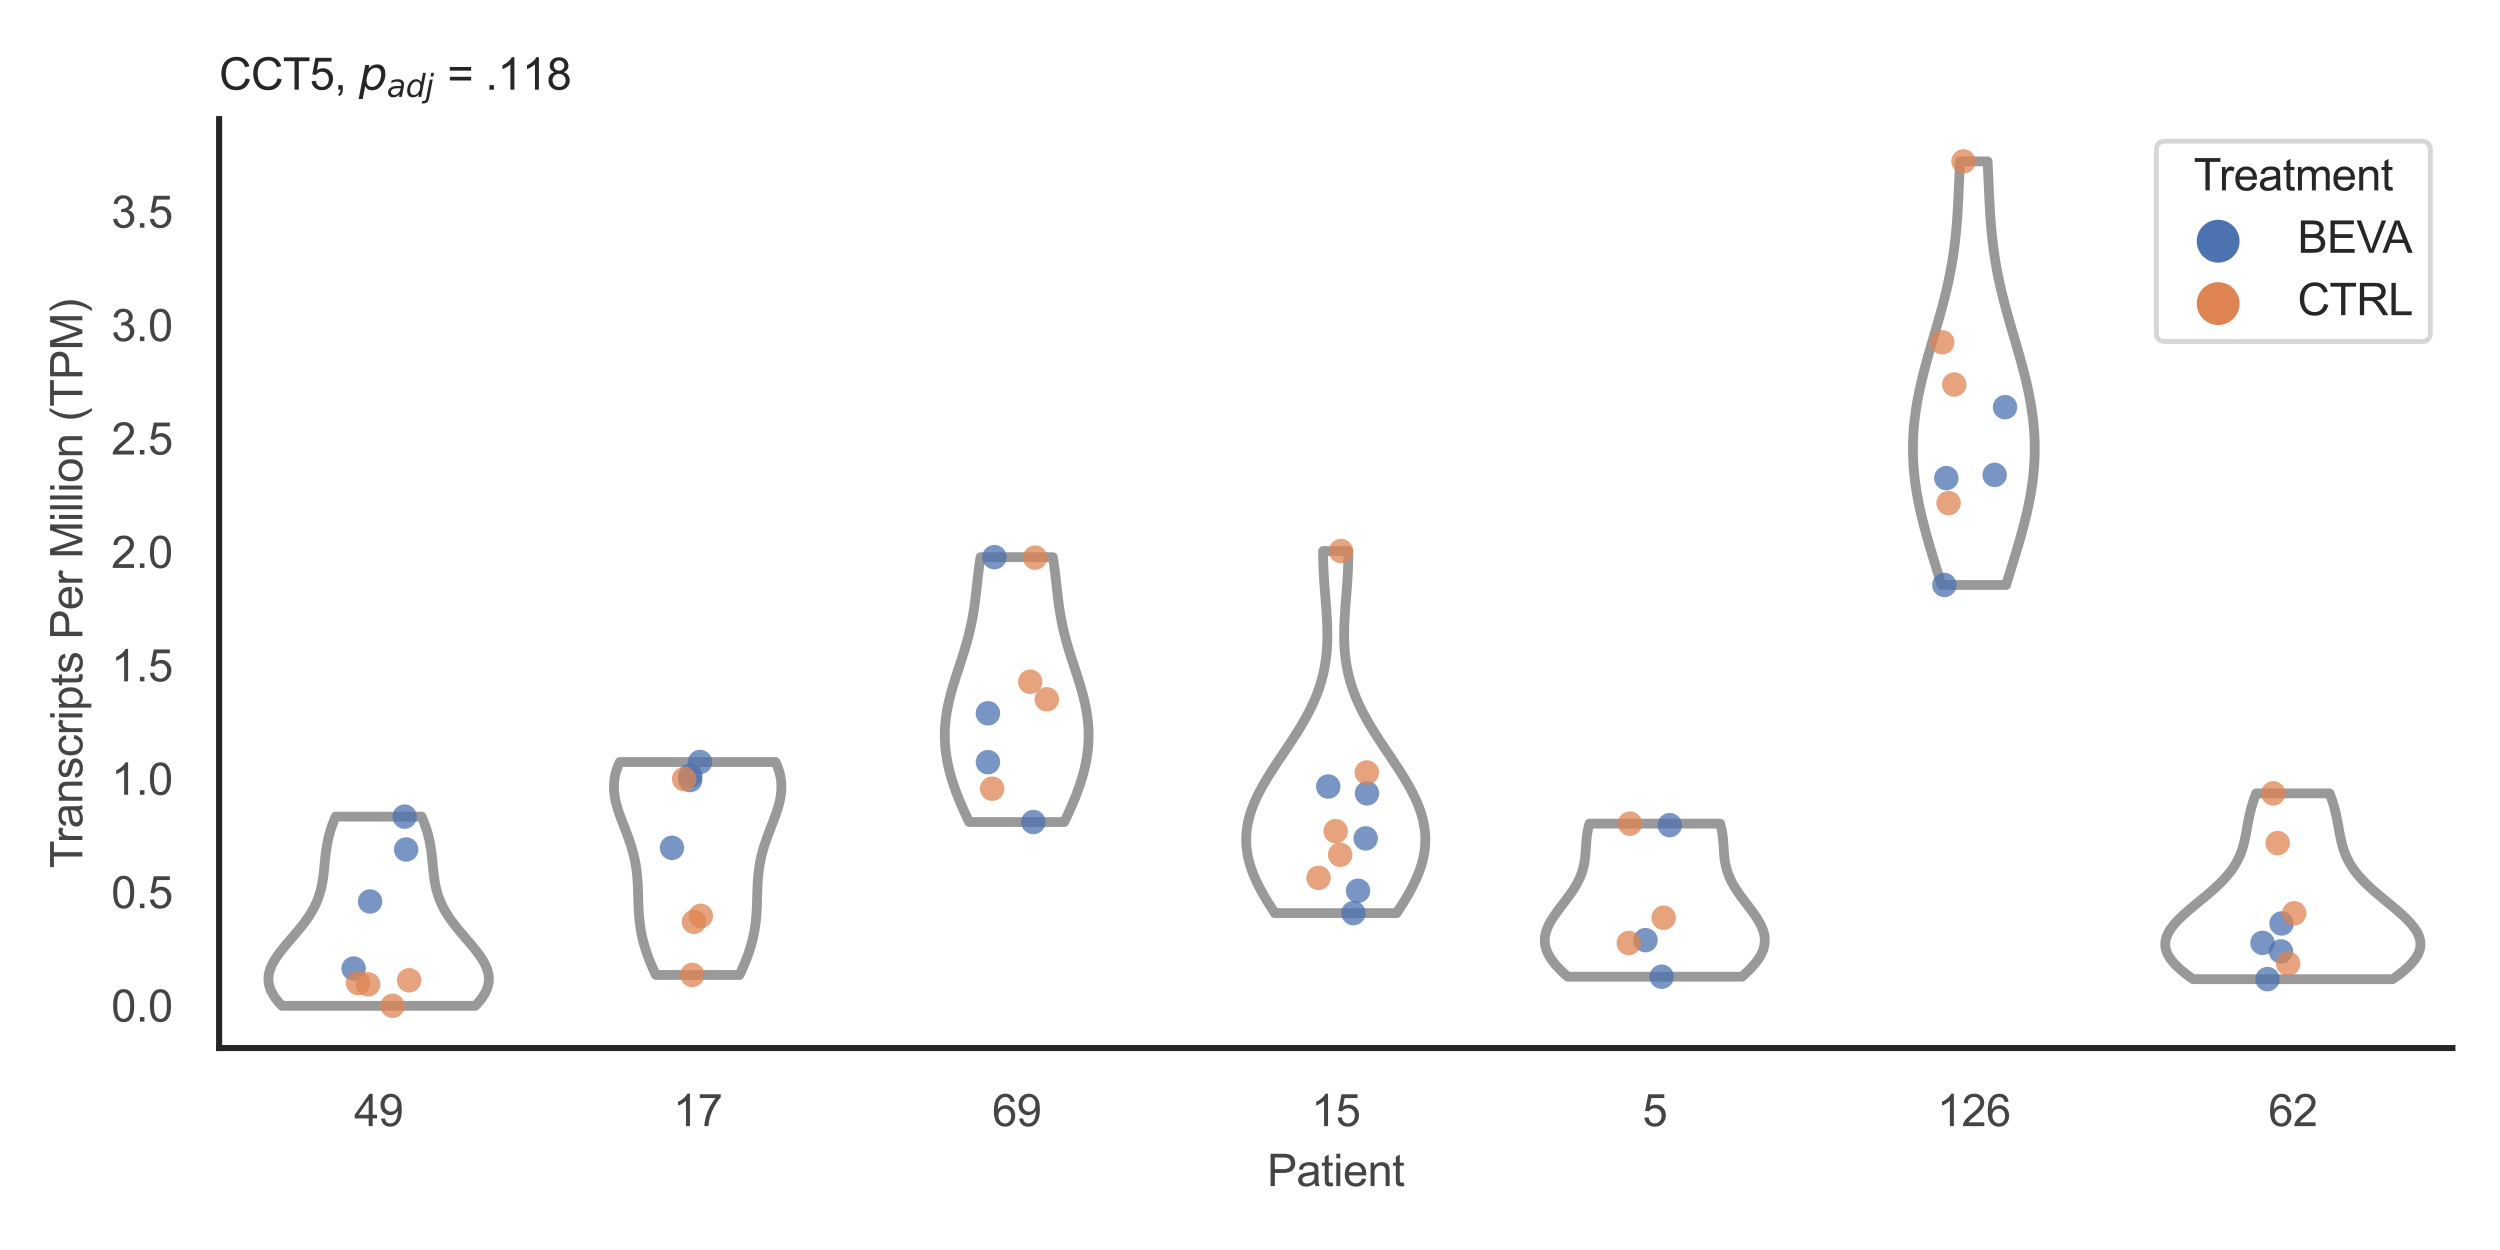 <?xml version="1.0" encoding="utf-8" standalone="no"?>
<!DOCTYPE svg PUBLIC "-//W3C//DTD SVG 1.1//EN"
  "http://www.w3.org/Graphics/SVG/1.1/DTD/svg11.dtd">
<svg xmlns:xlink="http://www.w3.org/1999/xlink" width="510.236pt" height="255.118pt" viewBox="0 0 510.236 255.118" xmlns="http://www.w3.org/2000/svg" version="1.1">
 <defs>
  <style type="text/css">*{stroke-linejoin: round; stroke-linecap: butt}</style>
 </defs>
 <g id="figure_1">
  <g id="patch_1">
   <path d="M 0 255.118 
L 510.236 255.118 
L 510.236 0 
L 0 0 
z
" style="fill: #ffffff"/>
  </g>
  <g id="axes_1">
   <g id="patch_2">
    <path d="M 44.72 213.898 
L 500.516 213.898 
L 500.516 24.32 
L 44.72 24.32 
z
" style="fill: #ffffff"/>
   </g>
   <g id="matplotlib.axis_1">
    <g id="xtick_1">
     <g id="text_1">
      <!-- 49 -->
      <g style="fill: #444444" transform="translate(72.272 229.84)scale(0.09 -0.09)">
       <defs>
        <path id="ArialMT-34" d="M 2069 0 
L 2069 1097 
L 81 1097 
L 81 1613 
L 2172 4581 
L 2631 4581 
L 2631 1613 
L 3250 1613 
L 3250 1097 
L 2631 1097 
L 2631 0 
L 2069 0 
z
M 2069 1613 
L 2069 3678 
L 634 1613 
L 2069 1613 
z
" transform="scale(0.016)"/>
        <path id="ArialMT-39" d="M 350 1059 
L 891 1109 
Q 959 728 1153 556 
Q 1347 384 1650 384 
Q 1909 384 2104 503 
Q 2300 622 2425 820 
Q 2550 1019 2634 1356 
Q 2719 1694 2719 2044 
Q 2719 2081 2716 2156 
Q 2547 1888 2255 1720 
Q 1963 1553 1622 1553 
Q 1053 1553 659 1965 
Q 266 2378 266 3053 
Q 266 3750 677 4175 
Q 1088 4600 1706 4600 
Q 2153 4600 2523 4359 
Q 2894 4119 3086 3673 
Q 3278 3228 3278 2384 
Q 3278 1506 3087 986 
Q 2897 466 2520 194 
Q 2144 -78 1638 -78 
Q 1100 -78 759 220 
Q 419 519 350 1059 
z
M 2653 3081 
Q 2653 3566 2395 3850 
Q 2138 4134 1775 4134 
Q 1400 4134 1122 3828 
Q 844 3522 844 3034 
Q 844 2597 1108 2323 
Q 1372 2050 1759 2050 
Q 2150 2050 2401 2323 
Q 2653 2597 2653 3081 
z
" transform="scale(0.016)"/>
       </defs>
       <use xlink:href="#ArialMT-34"/>
       <use xlink:href="#ArialMT-39" x="55.615"/>
      </g>
     </g>
    </g>
    <g id="xtick_2">
     <g id="text_2">
      <!-- 17 -->
      <g style="fill: #444444" transform="translate(137.386 229.84)scale(0.09 -0.09)">
       <defs>
        <path id="ArialMT-31" d="M 2384 0 
L 1822 0 
L 1822 3584 
Q 1619 3391 1289 3197 
Q 959 3003 697 2906 
L 697 3450 
Q 1169 3672 1522 3987 
Q 1875 4303 2022 4600 
L 2384 4600 
L 2384 0 
z
" transform="scale(0.016)"/>
        <path id="ArialMT-37" d="M 303 3981 
L 303 4522 
L 3269 4522 
L 3269 4084 
Q 2831 3619 2401 2847 
Q 1972 2075 1738 1259 
Q 1569 684 1522 0 
L 944 0 
Q 953 541 1156 1306 
Q 1359 2072 1739 2783 
Q 2119 3494 2547 3981 
L 303 3981 
z
" transform="scale(0.016)"/>
       </defs>
       <use xlink:href="#ArialMT-31"/>
       <use xlink:href="#ArialMT-37" x="55.615"/>
      </g>
     </g>
    </g>
    <g id="xtick_3">
     <g id="text_3">
      <!-- 69 -->
      <g style="fill: #444444" transform="translate(202.5 229.84)scale(0.09 -0.09)">
       <defs>
        <path id="ArialMT-36" d="M 3184 3459 
L 2625 3416 
Q 2550 3747 2413 3897 
Q 2184 4138 1850 4138 
Q 1581 4138 1378 3988 
Q 1113 3794 959 3422 
Q 806 3050 800 2363 
Q 1003 2672 1297 2822 
Q 1591 2972 1913 2972 
Q 2475 2972 2870 2558 
Q 3266 2144 3266 1488 
Q 3266 1056 3080 686 
Q 2894 316 2569 119 
Q 2244 -78 1831 -78 
Q 1128 -78 684 439 
Q 241 956 241 2144 
Q 241 3472 731 4075 
Q 1159 4600 1884 4600 
Q 2425 4600 2770 4297 
Q 3116 3994 3184 3459 
z
M 888 1484 
Q 888 1194 1011 928 
Q 1134 663 1356 523 
Q 1578 384 1822 384 
Q 2178 384 2434 671 
Q 2691 959 2691 1453 
Q 2691 1928 2437 2201 
Q 2184 2475 1800 2475 
Q 1419 2475 1153 2201 
Q 888 1928 888 1484 
z
" transform="scale(0.016)"/>
       </defs>
       <use xlink:href="#ArialMT-36"/>
       <use xlink:href="#ArialMT-39" x="55.615"/>
      </g>
     </g>
    </g>
    <g id="xtick_4">
     <g id="text_4">
      <!-- 15 -->
      <g style="fill: #444444" transform="translate(267.613 229.84)scale(0.09 -0.09)">
       <defs>
        <path id="ArialMT-35" d="M 266 1200 
L 856 1250 
Q 922 819 1161 601 
Q 1400 384 1738 384 
Q 2144 384 2425 690 
Q 2706 997 2706 1503 
Q 2706 1984 2436 2262 
Q 2166 2541 1728 2541 
Q 1456 2541 1237 2417 
Q 1019 2294 894 2097 
L 366 2166 
L 809 4519 
L 3088 4519 
L 3088 3981 
L 1259 3981 
L 1013 2750 
Q 1425 3038 1878 3038 
Q 2478 3038 2890 2622 
Q 3303 2206 3303 1553 
Q 3303 931 2941 478 
Q 2500 -78 1738 -78 
Q 1113 -78 717 272 
Q 322 622 266 1200 
z
" transform="scale(0.016)"/>
       </defs>
       <use xlink:href="#ArialMT-31"/>
       <use xlink:href="#ArialMT-35" x="55.615"/>
      </g>
     </g>
    </g>
    <g id="xtick_5">
     <g id="text_5">
      <!-- 5 -->
      <g style="fill: #444444" transform="translate(335.229 229.84)scale(0.09 -0.09)">
       <use xlink:href="#ArialMT-35"/>
      </g>
     </g>
    </g>
    <g id="xtick_6">
     <g id="text_6">
      <!-- 126 -->
      <g style="fill: #444444" transform="translate(395.338 229.84)scale(0.09 -0.09)">
       <defs>
        <path id="ArialMT-32" d="M 3222 541 
L 3222 0 
L 194 0 
Q 188 203 259 391 
Q 375 700 629 1000 
Q 884 1300 1366 1694 
Q 2113 2306 2375 2664 
Q 2638 3022 2638 3341 
Q 2638 3675 2398 3904 
Q 2159 4134 1775 4134 
Q 1369 4134 1125 3890 
Q 881 3647 878 3216 
L 300 3275 
Q 359 3922 746 4261 
Q 1134 4600 1788 4600 
Q 2447 4600 2831 4234 
Q 3216 3869 3216 3328 
Q 3216 3053 3103 2787 
Q 2991 2522 2730 2228 
Q 2469 1934 1863 1422 
Q 1356 997 1212 845 
Q 1069 694 975 541 
L 3222 541 
z
" transform="scale(0.016)"/>
       </defs>
       <use xlink:href="#ArialMT-31"/>
       <use xlink:href="#ArialMT-32" x="55.615"/>
       <use xlink:href="#ArialMT-36" x="111.23"/>
      </g>
     </g>
    </g>
    <g id="xtick_7">
     <g id="text_7">
      <!-- 62 -->
      <g style="fill: #444444" transform="translate(462.955 229.84)scale(0.09 -0.09)">
       <use xlink:href="#ArialMT-36"/>
       <use xlink:href="#ArialMT-32" x="55.615"/>
      </g>
     </g>
    </g>
    <g id="text_8">
     <!-- Patient -->
     <g style="fill: #444444" transform="translate(258.609 242.071)scale(0.09 -0.09)">
      <defs>
       <path id="ArialMT-50" d="M 494 0 
L 494 4581 
L 2222 4581 
Q 2678 4581 2919 4538 
Q 3256 4481 3484 4323 
Q 3713 4166 3852 3881 
Q 3991 3597 3991 3256 
Q 3991 2672 3619 2267 
Q 3247 1863 2275 1863 
L 1100 1863 
L 1100 0 
L 494 0 
z
M 1100 2403 
L 2284 2403 
Q 2872 2403 3119 2622 
Q 3366 2841 3366 3238 
Q 3366 3525 3220 3729 
Q 3075 3934 2838 4000 
Q 2684 4041 2272 4041 
L 1100 4041 
L 1100 2403 
z
" transform="scale(0.016)"/>
       <path id="ArialMT-61" d="M 2588 409 
Q 2275 144 1986 34 
Q 1697 -75 1366 -75 
Q 819 -75 525 192 
Q 231 459 231 875 
Q 231 1119 342 1320 
Q 453 1522 633 1644 
Q 813 1766 1038 1828 
Q 1203 1872 1538 1913 
Q 2219 1994 2541 2106 
Q 2544 2222 2544 2253 
Q 2544 2597 2384 2738 
Q 2169 2928 1744 2928 
Q 1347 2928 1158 2789 
Q 969 2650 878 2297 
L 328 2372 
Q 403 2725 575 2942 
Q 747 3159 1072 3276 
Q 1397 3394 1825 3394 
Q 2250 3394 2515 3294 
Q 2781 3194 2906 3042 
Q 3031 2891 3081 2659 
Q 3109 2516 3109 2141 
L 3109 1391 
Q 3109 606 3145 398 
Q 3181 191 3288 0 
L 2700 0 
Q 2613 175 2588 409 
z
M 2541 1666 
Q 2234 1541 1622 1453 
Q 1275 1403 1131 1340 
Q 988 1278 909 1158 
Q 831 1038 831 891 
Q 831 666 1001 516 
Q 1172 366 1500 366 
Q 1825 366 2078 508 
Q 2331 650 2450 897 
Q 2541 1088 2541 1459 
L 2541 1666 
z
" transform="scale(0.016)"/>
       <path id="ArialMT-74" d="M 1650 503 
L 1731 6 
Q 1494 -44 1306 -44 
Q 1000 -44 831 53 
Q 663 150 594 308 
Q 525 466 525 972 
L 525 2881 
L 113 2881 
L 113 3319 
L 525 3319 
L 525 4141 
L 1084 4478 
L 1084 3319 
L 1650 3319 
L 1650 2881 
L 1084 2881 
L 1084 941 
Q 1084 700 1114 631 
Q 1144 563 1211 522 
Q 1278 481 1403 481 
Q 1497 481 1650 503 
z
" transform="scale(0.016)"/>
       <path id="ArialMT-69" d="M 425 3934 
L 425 4581 
L 988 4581 
L 988 3934 
L 425 3934 
z
M 425 0 
L 425 3319 
L 988 3319 
L 988 0 
L 425 0 
z
" transform="scale(0.016)"/>
       <path id="ArialMT-65" d="M 2694 1069 
L 3275 997 
Q 3138 488 2766 206 
Q 2394 -75 1816 -75 
Q 1088 -75 661 373 
Q 234 822 234 1631 
Q 234 2469 665 2931 
Q 1097 3394 1784 3394 
Q 2450 3394 2872 2941 
Q 3294 2488 3294 1666 
Q 3294 1616 3291 1516 
L 816 1516 
Q 847 969 1125 678 
Q 1403 388 1819 388 
Q 2128 388 2347 550 
Q 2566 713 2694 1069 
z
M 847 1978 
L 2700 1978 
Q 2663 2397 2488 2606 
Q 2219 2931 1791 2931 
Q 1403 2931 1139 2672 
Q 875 2413 847 1978 
z
" transform="scale(0.016)"/>
       <path id="ArialMT-6e" d="M 422 0 
L 422 3319 
L 928 3319 
L 928 2847 
Q 1294 3394 1984 3394 
Q 2284 3394 2536 3286 
Q 2788 3178 2913 3003 
Q 3038 2828 3088 2588 
Q 3119 2431 3119 2041 
L 3119 0 
L 2556 0 
L 2556 2019 
Q 2556 2363 2490 2533 
Q 2425 2703 2258 2804 
Q 2091 2906 1866 2906 
Q 1506 2906 1245 2678 
Q 984 2450 984 1813 
L 984 0 
L 422 0 
z
" transform="scale(0.016)"/>
      </defs>
      <use xlink:href="#ArialMT-50"/>
      <use xlink:href="#ArialMT-61" x="66.699"/>
      <use xlink:href="#ArialMT-74" x="122.314"/>
      <use xlink:href="#ArialMT-69" x="150.098"/>
      <use xlink:href="#ArialMT-65" x="172.314"/>
      <use xlink:href="#ArialMT-6e" x="227.93"/>
      <use xlink:href="#ArialMT-74" x="283.545"/>
     </g>
    </g>
   </g>
   <g id="matplotlib.axis_2">
    <g id="ytick_1">
     <g id="text_9">
      <!-- 0.0 -->
      <g style="fill: #444444" transform="translate(22.71 208.502)scale(0.09 -0.09)">
       <defs>
        <path id="ArialMT-30" d="M 266 2259 
Q 266 3072 433 3567 
Q 600 4063 929 4331 
Q 1259 4600 1759 4600 
Q 2128 4600 2406 4451 
Q 2684 4303 2865 4023 
Q 3047 3744 3150 3342 
Q 3253 2941 3253 2259 
Q 3253 1453 3087 958 
Q 2922 463 2592 192 
Q 2263 -78 1759 -78 
Q 1097 -78 719 397 
Q 266 969 266 2259 
z
M 844 2259 
Q 844 1131 1108 757 
Q 1372 384 1759 384 
Q 2147 384 2411 759 
Q 2675 1134 2675 2259 
Q 2675 3391 2411 3762 
Q 2147 4134 1753 4134 
Q 1366 4134 1134 3806 
Q 844 3388 844 2259 
z
" transform="scale(0.016)"/>
        <path id="ArialMT-2e" d="M 581 0 
L 581 641 
L 1222 641 
L 1222 0 
L 581 0 
z
" transform="scale(0.016)"/>
       </defs>
       <use xlink:href="#ArialMT-30"/>
       <use xlink:href="#ArialMT-2e" x="55.615"/>
       <use xlink:href="#ArialMT-30" x="83.398"/>
      </g>
     </g>
    </g>
    <g id="ytick_2">
     <g id="text_10">
      <!-- 0.5 -->
      <g style="fill: #444444" transform="translate(22.71 185.354)scale(0.09 -0.09)">
       <use xlink:href="#ArialMT-30"/>
       <use xlink:href="#ArialMT-2e" x="55.615"/>
       <use xlink:href="#ArialMT-35" x="83.398"/>
      </g>
     </g>
    </g>
    <g id="ytick_3">
     <g id="text_11">
      <!-- 1.0 -->
      <g style="fill: #444444" transform="translate(22.71 162.207)scale(0.09 -0.09)">
       <use xlink:href="#ArialMT-31"/>
       <use xlink:href="#ArialMT-2e" x="55.615"/>
       <use xlink:href="#ArialMT-30" x="83.398"/>
      </g>
     </g>
    </g>
    <g id="ytick_4">
     <g id="text_12">
      <!-- 1.5 -->
      <g style="fill: #444444" transform="translate(22.71 139.059)scale(0.09 -0.09)">
       <use xlink:href="#ArialMT-31"/>
       <use xlink:href="#ArialMT-2e" x="55.615"/>
       <use xlink:href="#ArialMT-35" x="83.398"/>
      </g>
     </g>
    </g>
    <g id="ytick_5">
     <g id="text_13">
      <!-- 2.0 -->
      <g style="fill: #444444" transform="translate(22.71 115.912)scale(0.09 -0.09)">
       <use xlink:href="#ArialMT-32"/>
       <use xlink:href="#ArialMT-2e" x="55.615"/>
       <use xlink:href="#ArialMT-30" x="83.398"/>
      </g>
     </g>
    </g>
    <g id="ytick_6">
     <g id="text_14">
      <!-- 2.5 -->
      <g style="fill: #444444" transform="translate(22.71 92.764)scale(0.09 -0.09)">
       <use xlink:href="#ArialMT-32"/>
       <use xlink:href="#ArialMT-2e" x="55.615"/>
       <use xlink:href="#ArialMT-35" x="83.398"/>
      </g>
     </g>
    </g>
    <g id="ytick_7">
     <g id="text_15">
      <!-- 3.0 -->
      <g style="fill: #444444" transform="translate(22.71 69.616)scale(0.09 -0.09)">
       <defs>
        <path id="ArialMT-33" d="M 269 1209 
L 831 1284 
Q 928 806 1161 595 
Q 1394 384 1728 384 
Q 2125 384 2398 659 
Q 2672 934 2672 1341 
Q 2672 1728 2419 1979 
Q 2166 2231 1775 2231 
Q 1616 2231 1378 2169 
L 1441 2663 
Q 1497 2656 1531 2656 
Q 1891 2656 2178 2843 
Q 2466 3031 2466 3422 
Q 2466 3731 2256 3934 
Q 2047 4138 1716 4138 
Q 1388 4138 1169 3931 
Q 950 3725 888 3313 
L 325 3413 
Q 428 3978 793 4289 
Q 1159 4600 1703 4600 
Q 2078 4600 2393 4439 
Q 2709 4278 2876 4000 
Q 3044 3722 3044 3409 
Q 3044 3113 2884 2869 
Q 2725 2625 2413 2481 
Q 2819 2388 3044 2092 
Q 3269 1797 3269 1353 
Q 3269 753 2831 336 
Q 2394 -81 1725 -81 
Q 1122 -81 723 278 
Q 325 638 269 1209 
z
" transform="scale(0.016)"/>
       </defs>
       <use xlink:href="#ArialMT-33"/>
       <use xlink:href="#ArialMT-2e" x="55.615"/>
       <use xlink:href="#ArialMT-30" x="83.398"/>
      </g>
     </g>
    </g>
    <g id="ytick_8">
     <g id="text_16">
      <!-- 3.5 -->
      <g style="fill: #444444" transform="translate(22.71 46.469)scale(0.09 -0.09)">
       <use xlink:href="#ArialMT-33"/>
       <use xlink:href="#ArialMT-2e" x="55.615"/>
       <use xlink:href="#ArialMT-35" x="83.398"/>
      </g>
     </g>
    </g>
    <g id="text_17">
     <!-- Transcripts Per Million (TPM) -->
     <g style="fill: #444444" transform="translate(16.816 177.194)rotate(-90)scale(0.09 -0.09)">
      <defs>
       <path id="ArialMT-54" d="M 1659 0 
L 1659 4041 
L 150 4041 
L 150 4581 
L 3781 4581 
L 3781 4041 
L 2266 4041 
L 2266 0 
L 1659 0 
z
" transform="scale(0.016)"/>
       <path id="ArialMT-72" d="M 416 0 
L 416 3319 
L 922 3319 
L 922 2816 
Q 1116 3169 1280 3281 
Q 1444 3394 1641 3394 
Q 1925 3394 2219 3213 
L 2025 2691 
Q 1819 2813 1613 2813 
Q 1428 2813 1281 2702 
Q 1134 2591 1072 2394 
Q 978 2094 978 1738 
L 978 0 
L 416 0 
z
" transform="scale(0.016)"/>
       <path id="ArialMT-73" d="M 197 991 
L 753 1078 
Q 800 744 1014 566 
Q 1228 388 1613 388 
Q 2000 388 2187 545 
Q 2375 703 2375 916 
Q 2375 1106 2209 1216 
Q 2094 1291 1634 1406 
Q 1016 1563 777 1677 
Q 538 1791 414 1992 
Q 291 2194 291 2438 
Q 291 2659 392 2848 
Q 494 3038 669 3163 
Q 800 3259 1026 3326 
Q 1253 3394 1513 3394 
Q 1903 3394 2198 3281 
Q 2494 3169 2634 2976 
Q 2775 2784 2828 2463 
L 2278 2388 
Q 2241 2644 2061 2787 
Q 1881 2931 1553 2931 
Q 1166 2931 1000 2803 
Q 834 2675 834 2503 
Q 834 2394 903 2306 
Q 972 2216 1119 2156 
Q 1203 2125 1616 2013 
Q 2213 1853 2448 1751 
Q 2684 1650 2818 1456 
Q 2953 1263 2953 975 
Q 2953 694 2789 445 
Q 2625 197 2315 61 
Q 2006 -75 1616 -75 
Q 969 -75 630 194 
Q 291 463 197 991 
z
" transform="scale(0.016)"/>
       <path id="ArialMT-63" d="M 2588 1216 
L 3141 1144 
Q 3050 572 2676 248 
Q 2303 -75 1759 -75 
Q 1078 -75 664 370 
Q 250 816 250 1647 
Q 250 2184 428 2587 
Q 606 2991 970 3192 
Q 1334 3394 1763 3394 
Q 2303 3394 2647 3120 
Q 2991 2847 3088 2344 
L 2541 2259 
Q 2463 2594 2264 2762 
Q 2066 2931 1784 2931 
Q 1359 2931 1093 2626 
Q 828 2322 828 1663 
Q 828 994 1084 691 
Q 1341 388 1753 388 
Q 2084 388 2306 591 
Q 2528 794 2588 1216 
z
" transform="scale(0.016)"/>
       <path id="ArialMT-70" d="M 422 -1272 
L 422 3319 
L 934 3319 
L 934 2888 
Q 1116 3141 1344 3267 
Q 1572 3394 1897 3394 
Q 2322 3394 2647 3175 
Q 2972 2956 3137 2557 
Q 3303 2159 3303 1684 
Q 3303 1175 3120 767 
Q 2938 359 2589 142 
Q 2241 -75 1856 -75 
Q 1575 -75 1351 44 
Q 1128 163 984 344 
L 984 -1272 
L 422 -1272 
z
M 931 1641 
Q 931 1000 1190 694 
Q 1450 388 1819 388 
Q 2194 388 2461 705 
Q 2728 1022 2728 1688 
Q 2728 2322 2467 2637 
Q 2206 2953 1844 2953 
Q 1484 2953 1207 2617 
Q 931 2281 931 1641 
z
" transform="scale(0.016)"/>
       <path id="ArialMT-20" transform="scale(0.016)"/>
       <path id="ArialMT-4d" d="M 475 0 
L 475 4581 
L 1388 4581 
L 2472 1338 
Q 2622 884 2691 659 
Q 2769 909 2934 1394 
L 4031 4581 
L 4847 4581 
L 4847 0 
L 4263 0 
L 4263 3834 
L 2931 0 
L 2384 0 
L 1059 3900 
L 1059 0 
L 475 0 
z
" transform="scale(0.016)"/>
       <path id="ArialMT-6c" d="M 409 0 
L 409 4581 
L 972 4581 
L 972 0 
L 409 0 
z
" transform="scale(0.016)"/>
       <path id="ArialMT-6f" d="M 213 1659 
Q 213 2581 725 3025 
Q 1153 3394 1769 3394 
Q 2453 3394 2887 2945 
Q 3322 2497 3322 1706 
Q 3322 1066 3130 698 
Q 2938 331 2570 128 
Q 2203 -75 1769 -75 
Q 1072 -75 642 372 
Q 213 819 213 1659 
z
M 791 1659 
Q 791 1022 1069 705 
Q 1347 388 1769 388 
Q 2188 388 2466 706 
Q 2744 1025 2744 1678 
Q 2744 2294 2464 2611 
Q 2184 2928 1769 2928 
Q 1347 2928 1069 2612 
Q 791 2297 791 1659 
z
" transform="scale(0.016)"/>
       <path id="ArialMT-28" d="M 1497 -1347 
Q 1031 -759 709 28 
Q 388 816 388 1659 
Q 388 2403 628 3084 
Q 909 3875 1497 4659 
L 1900 4659 
Q 1522 4009 1400 3731 
Q 1209 3300 1100 2831 
Q 966 2247 966 1656 
Q 966 153 1900 -1347 
L 1497 -1347 
z
" transform="scale(0.016)"/>
       <path id="ArialMT-29" d="M 791 -1347 
L 388 -1347 
Q 1322 153 1322 1656 
Q 1322 2244 1188 2822 
Q 1081 3291 891 3722 
Q 769 4003 388 4659 
L 791 4659 
Q 1378 3875 1659 3084 
Q 1900 2403 1900 1659 
Q 1900 816 1576 28 
Q 1253 -759 791 -1347 
z
" transform="scale(0.016)"/>
      </defs>
      <use xlink:href="#ArialMT-54"/>
      <use xlink:href="#ArialMT-72" x="57.334"/>
      <use xlink:href="#ArialMT-61" x="90.635"/>
      <use xlink:href="#ArialMT-6e" x="146.25"/>
      <use xlink:href="#ArialMT-73" x="201.865"/>
      <use xlink:href="#ArialMT-63" x="251.865"/>
      <use xlink:href="#ArialMT-72" x="301.865"/>
      <use xlink:href="#ArialMT-69" x="335.166"/>
      <use xlink:href="#ArialMT-70" x="357.383"/>
      <use xlink:href="#ArialMT-74" x="412.998"/>
      <use xlink:href="#ArialMT-73" x="440.781"/>
      <use xlink:href="#ArialMT-20" x="490.781"/>
      <use xlink:href="#ArialMT-50" x="518.564"/>
      <use xlink:href="#ArialMT-65" x="585.264"/>
      <use xlink:href="#ArialMT-72" x="640.879"/>
      <use xlink:href="#ArialMT-20" x="674.18"/>
      <use xlink:href="#ArialMT-4d" x="701.963"/>
      <use xlink:href="#ArialMT-69" x="785.264"/>
      <use xlink:href="#ArialMT-6c" x="807.48"/>
      <use xlink:href="#ArialMT-6c" x="829.697"/>
      <use xlink:href="#ArialMT-69" x="851.914"/>
      <use xlink:href="#ArialMT-6f" x="874.131"/>
      <use xlink:href="#ArialMT-6e" x="929.746"/>
      <use xlink:href="#ArialMT-20" x="985.361"/>
      <use xlink:href="#ArialMT-28" x="1013.145"/>
      <use xlink:href="#ArialMT-54" x="1046.445"/>
      <use xlink:href="#ArialMT-50" x="1107.529"/>
      <use xlink:href="#ArialMT-4d" x="1174.229"/>
      <use xlink:href="#ArialMT-29" x="1257.529"/>
     </g>
    </g>
   </g>
   <g id="PolyCollection_1">
    <defs>
     <path id="m5442c71366" d="M 97.012 -49.837 
L 57.542 -49.837 
L 57.176 -50.227 
L 56.832 -50.617 
L 56.512 -51.007 
L 56.217 -51.397 
L 55.948 -51.787 
L 55.705 -52.177 
L 55.489 -52.567 
L 55.302 -52.957 
L 55.143 -53.347 
L 55.013 -53.737 
L 54.912 -54.127 
L 54.839 -54.517 
L 54.796 -54.907 
L 54.781 -55.297 
L 54.795 -55.687 
L 54.836 -56.077 
L 54.904 -56.467 
L 54.999 -56.857 
L 55.119 -57.247 
L 55.263 -57.637 
L 55.43 -58.027 
L 55.619 -58.417 
L 55.829 -58.807 
L 56.058 -59.197 
L 56.304 -59.587 
L 56.567 -59.977 
L 56.844 -60.367 
L 57.134 -60.757 
L 57.436 -61.147 
L 57.747 -61.537 
L 58.066 -61.927 
L 58.391 -62.317 
L 58.722 -62.708 
L 59.055 -63.098 
L 59.39 -63.488 
L 59.725 -63.878 
L 60.06 -64.268 
L 60.391 -64.658 
L 60.719 -65.048 
L 61.041 -65.438 
L 61.358 -65.828 
L 61.667 -66.218 
L 61.968 -66.608 
L 62.26 -66.998 
L 62.543 -67.388 
L 62.815 -67.778 
L 63.076 -68.168 
L 63.326 -68.558 
L 63.564 -68.948 
L 63.79 -69.338 
L 64.004 -69.728 
L 64.206 -70.118 
L 64.396 -70.508 
L 64.573 -70.898 
L 64.739 -71.288 
L 64.893 -71.678 
L 65.036 -72.068 
L 65.167 -72.458 
L 65.288 -72.848 
L 65.399 -73.238 
L 65.5 -73.628 
L 65.592 -74.018 
L 65.676 -74.408 
L 65.752 -74.798 
L 65.821 -75.188 
L 65.884 -75.578 
L 65.941 -75.968 
L 65.992 -76.358 
L 66.04 -76.748 
L 66.084 -77.138 
L 66.126 -77.528 
L 66.165 -77.918 
L 66.203 -78.308 
L 66.24 -78.698 
L 66.278 -79.088 
L 66.316 -79.478 
L 66.356 -79.868 
L 66.398 -80.258 
L 66.442 -80.648 
L 66.49 -81.038 
L 66.542 -81.428 
L 66.598 -81.818 
L 66.658 -82.208 
L 66.724 -82.598 
L 66.796 -82.988 
L 66.873 -83.378 
L 66.957 -83.768 
L 67.047 -84.158 
L 67.144 -84.548 
L 67.247 -84.938 
L 67.358 -85.328 
L 67.476 -85.718 
L 67.601 -86.108 
L 67.733 -86.498 
L 67.872 -86.888 
L 68.018 -87.278 
L 68.171 -87.668 
L 68.331 -88.058 
L 68.497 -88.448 
L 86.057 -88.448 
L 86.057 -88.448 
L 86.223 -88.058 
L 86.383 -87.668 
L 86.535 -87.278 
L 86.682 -86.888 
L 86.821 -86.498 
L 86.953 -86.108 
L 87.078 -85.718 
L 87.196 -85.328 
L 87.306 -84.938 
L 87.41 -84.548 
L 87.507 -84.158 
L 87.597 -83.768 
L 87.681 -83.378 
L 87.758 -82.988 
L 87.83 -82.598 
L 87.896 -82.208 
L 87.956 -81.818 
L 88.012 -81.428 
L 88.064 -81.038 
L 88.111 -80.648 
L 88.156 -80.258 
L 88.198 -79.868 
L 88.237 -79.478 
L 88.276 -79.088 
L 88.313 -78.698 
L 88.351 -78.308 
L 88.389 -77.918 
L 88.428 -77.528 
L 88.469 -77.138 
L 88.514 -76.748 
L 88.561 -76.358 
L 88.613 -75.968 
L 88.67 -75.578 
L 88.732 -75.188 
L 88.801 -74.798 
L 88.877 -74.408 
L 88.961 -74.018 
L 89.054 -73.628 
L 89.155 -73.238 
L 89.266 -72.848 
L 89.387 -72.458 
L 89.518 -72.068 
L 89.661 -71.678 
L 89.815 -71.288 
L 89.98 -70.898 
L 90.158 -70.508 
L 90.348 -70.118 
L 90.549 -69.728 
L 90.764 -69.338 
L 90.99 -68.948 
L 91.228 -68.558 
L 91.478 -68.168 
L 91.739 -67.778 
L 92.011 -67.388 
L 92.294 -66.998 
L 92.586 -66.608 
L 92.887 -66.218 
L 93.196 -65.828 
L 93.512 -65.438 
L 93.835 -65.048 
L 94.163 -64.658 
L 94.494 -64.268 
L 94.828 -63.878 
L 95.164 -63.488 
L 95.499 -63.098 
L 95.832 -62.708 
L 96.162 -62.317 
L 96.488 -61.927 
L 96.807 -61.537 
L 97.118 -61.147 
L 97.419 -60.757 
L 97.709 -60.367 
L 97.987 -59.977 
L 98.249 -59.587 
L 98.496 -59.197 
L 98.725 -58.807 
L 98.934 -58.417 
L 99.123 -58.027 
L 99.291 -57.637 
L 99.435 -57.247 
L 99.555 -56.857 
L 99.649 -56.467 
L 99.718 -56.077 
L 99.759 -55.687 
L 99.772 -55.297 
L 99.758 -54.907 
L 99.714 -54.517 
L 99.642 -54.127 
L 99.541 -53.737 
L 99.411 -53.347 
L 99.252 -52.957 
L 99.064 -52.567 
L 98.849 -52.177 
L 98.606 -51.787 
L 98.337 -51.397 
L 98.041 -51.007 
L 97.721 -50.617 
L 97.378 -50.227 
L 97.012 -49.837 
z
" style="stroke: #999999; stroke-width: 2"/>
    </defs>
    <g clip-path="url(#pf98931d464)">
     <use xlink:href="#m5442c71366" x="0" y="255.118" style="fill: #ffffff; stroke: #999999; stroke-width: 2"/>
    </g>
   </g>
   <g id="PolyCollection_2">
    <defs>
     <path id="m4588628673" d="M 150.93 -56.139 
L 133.851 -56.139 
L 133.647 -56.578 
L 133.447 -57.017 
L 133.25 -57.456 
L 133.059 -57.895 
L 132.872 -58.333 
L 132.691 -58.772 
L 132.515 -59.211 
L 132.346 -59.65 
L 132.182 -60.089 
L 132.025 -60.528 
L 131.875 -60.967 
L 131.732 -61.406 
L 131.596 -61.845 
L 131.467 -62.284 
L 131.346 -62.723 
L 131.232 -63.162 
L 131.125 -63.601 
L 131.026 -64.04 
L 130.934 -64.479 
L 130.849 -64.917 
L 130.772 -65.356 
L 130.701 -65.795 
L 130.638 -66.234 
L 130.58 -66.673 
L 130.529 -67.112 
L 130.484 -67.551 
L 130.444 -67.99 
L 130.409 -68.429 
L 130.379 -68.868 
L 130.353 -69.307 
L 130.331 -69.746 
L 130.312 -70.185 
L 130.295 -70.624 
L 130.28 -71.063 
L 130.267 -71.501 
L 130.254 -71.94 
L 130.242 -72.379 
L 130.229 -72.818 
L 130.215 -73.257 
L 130.199 -73.696 
L 130.181 -74.135 
L 130.16 -74.574 
L 130.136 -75.013 
L 130.108 -75.452 
L 130.075 -75.891 
L 130.037 -76.33 
L 129.994 -76.769 
L 129.944 -77.208 
L 129.888 -77.647 
L 129.826 -78.085 
L 129.757 -78.524 
L 129.68 -78.963 
L 129.596 -79.402 
L 129.505 -79.841 
L 129.406 -80.28 
L 129.3 -80.719 
L 129.186 -81.158 
L 129.065 -81.597 
L 128.938 -82.036 
L 128.803 -82.475 
L 128.663 -82.914 
L 128.516 -83.353 
L 128.364 -83.792 
L 128.208 -84.231 
L 128.047 -84.67 
L 127.883 -85.108 
L 127.716 -85.547 
L 127.547 -85.986 
L 127.378 -86.425 
L 127.208 -86.864 
L 127.04 -87.303 
L 126.873 -87.742 
L 126.709 -88.181 
L 126.549 -88.62 
L 126.395 -89.059 
L 126.246 -89.498 
L 126.104 -89.937 
L 125.971 -90.376 
L 125.847 -90.815 
L 125.733 -91.254 
L 125.63 -91.692 
L 125.54 -92.131 
L 125.463 -92.57 
L 125.4 -93.009 
L 125.351 -93.448 
L 125.318 -93.887 
L 125.302 -94.326 
L 125.302 -94.765 
L 125.32 -95.204 
L 125.355 -95.643 
L 125.409 -96.082 
L 125.481 -96.521 
L 125.571 -96.96 
L 125.68 -97.399 
L 125.808 -97.838 
L 125.955 -98.276 
L 126.12 -98.715 
L 126.302 -99.154 
L 126.503 -99.593 
L 158.278 -99.593 
L 158.278 -99.593 
L 158.479 -99.154 
L 158.662 -98.715 
L 158.827 -98.276 
L 158.973 -97.838 
L 159.101 -97.399 
L 159.21 -96.96 
L 159.301 -96.521 
L 159.373 -96.082 
L 159.426 -95.643 
L 159.462 -95.204 
L 159.479 -94.765 
L 159.479 -94.326 
L 159.463 -93.887 
L 159.43 -93.448 
L 159.382 -93.009 
L 159.318 -92.57 
L 159.241 -92.131 
L 159.151 -91.692 
L 159.048 -91.254 
L 158.934 -90.815 
L 158.81 -90.376 
L 158.677 -89.937 
L 158.535 -89.498 
L 158.387 -89.059 
L 158.232 -88.62 
L 158.072 -88.181 
L 157.908 -87.742 
L 157.741 -87.303 
L 157.573 -86.864 
L 157.403 -86.425 
L 157.234 -85.986 
L 157.065 -85.547 
L 156.898 -85.108 
L 156.734 -84.67 
L 156.574 -84.231 
L 156.417 -83.792 
L 156.265 -83.353 
L 156.119 -82.914 
L 155.978 -82.475 
L 155.844 -82.036 
L 155.716 -81.597 
L 155.595 -81.158 
L 155.481 -80.719 
L 155.375 -80.28 
L 155.276 -79.841 
L 155.185 -79.402 
L 155.101 -78.963 
L 155.025 -78.524 
L 154.955 -78.085 
L 154.893 -77.647 
L 154.837 -77.208 
L 154.788 -76.769 
L 154.744 -76.33 
L 154.706 -75.891 
L 154.673 -75.452 
L 154.645 -75.013 
L 154.621 -74.574 
L 154.6 -74.135 
L 154.582 -73.696 
L 154.566 -73.257 
L 154.552 -72.818 
L 154.54 -72.379 
L 154.527 -71.94 
L 154.515 -71.501 
L 154.501 -71.063 
L 154.486 -70.624 
L 154.47 -70.185 
L 154.45 -69.746 
L 154.428 -69.307 
L 154.402 -68.868 
L 154.372 -68.429 
L 154.337 -67.99 
L 154.297 -67.551 
L 154.252 -67.112 
L 154.201 -66.673 
L 154.144 -66.234 
L 154.08 -65.795 
L 154.009 -65.356 
L 153.932 -64.917 
L 153.847 -64.479 
L 153.756 -64.04 
L 153.656 -63.601 
L 153.55 -63.162 
L 153.436 -62.723 
L 153.314 -62.284 
L 153.185 -61.845 
L 153.049 -61.406 
L 152.906 -60.967 
L 152.756 -60.528 
L 152.599 -60.089 
L 152.436 -59.65 
L 152.266 -59.211 
L 152.09 -58.772 
L 151.909 -58.333 
L 151.722 -57.895 
L 151.531 -57.456 
L 151.335 -57.017 
L 151.134 -56.578 
L 150.93 -56.139 
z
" style="stroke: #999999; stroke-width: 2"/>
    </defs>
    <g clip-path="url(#pf98931d464)">
     <use xlink:href="#m4588628673" x="0" y="255.118" style="fill: #ffffff; stroke: #999999; stroke-width: 2"/>
    </g>
   </g>
   <g id="PolyCollection_3">
    <defs>
     <path id="mf46e3b8520" d="M 217.205 -87.345 
L 197.804 -87.345 
L 197.543 -87.891 
L 197.286 -88.437 
L 197.032 -88.983 
L 196.783 -89.529 
L 196.538 -90.075 
L 196.297 -90.622 
L 196.062 -91.168 
L 195.833 -91.714 
L 195.61 -92.26 
L 195.393 -92.806 
L 195.184 -93.352 
L 194.981 -93.898 
L 194.786 -94.444 
L 194.598 -94.99 
L 194.419 -95.536 
L 194.248 -96.082 
L 194.085 -96.628 
L 193.932 -97.174 
L 193.787 -97.721 
L 193.652 -98.267 
L 193.527 -98.813 
L 193.411 -99.359 
L 193.306 -99.905 
L 193.21 -100.451 
L 193.125 -100.997 
L 193.05 -101.543 
L 192.986 -102.089 
L 192.933 -102.635 
L 192.891 -103.181 
L 192.859 -103.727 
L 192.839 -104.274 
L 192.829 -104.82 
L 192.83 -105.366 
L 192.842 -105.912 
L 192.866 -106.458 
L 192.9 -107.004 
L 192.944 -107.55 
L 192.999 -108.096 
L 193.065 -108.642 
L 193.14 -109.188 
L 193.226 -109.734 
L 193.32 -110.28 
L 193.425 -110.826 
L 193.538 -111.373 
L 193.659 -111.919 
L 193.788 -112.465 
L 193.925 -113.011 
L 194.069 -113.557 
L 194.219 -114.103 
L 194.375 -114.649 
L 194.536 -115.195 
L 194.702 -115.741 
L 194.872 -116.287 
L 195.045 -116.833 
L 195.22 -117.379 
L 195.398 -117.926 
L 195.577 -118.472 
L 195.756 -119.018 
L 195.935 -119.564 
L 196.114 -120.11 
L 196.291 -120.656 
L 196.466 -121.202 
L 196.638 -121.748 
L 196.807 -122.294 
L 196.972 -122.84 
L 197.133 -123.386 
L 197.29 -123.932 
L 197.441 -124.479 
L 197.587 -125.025 
L 197.728 -125.571 
L 197.863 -126.117 
L 197.992 -126.663 
L 198.114 -127.209 
L 198.231 -127.755 
L 198.342 -128.301 
L 198.447 -128.847 
L 198.546 -129.393 
L 198.639 -129.939 
L 198.728 -130.485 
L 198.811 -131.031 
L 198.89 -131.578 
L 198.965 -132.124 
L 199.036 -132.67 
L 199.104 -133.216 
L 199.17 -133.762 
L 199.233 -134.308 
L 199.295 -134.854 
L 199.356 -135.4 
L 199.417 -135.946 
L 199.478 -136.492 
L 199.539 -137.038 
L 199.602 -137.584 
L 199.667 -138.131 
L 199.735 -138.677 
L 199.805 -139.223 
L 199.879 -139.769 
L 199.956 -140.315 
L 200.037 -140.861 
L 200.124 -141.407 
L 214.885 -141.407 
L 214.885 -141.407 
L 214.971 -140.861 
L 215.053 -140.315 
L 215.13 -139.769 
L 215.204 -139.223 
L 215.274 -138.677 
L 215.342 -138.131 
L 215.406 -137.584 
L 215.47 -137.038 
L 215.531 -136.492 
L 215.592 -135.946 
L 215.653 -135.4 
L 215.714 -134.854 
L 215.776 -134.308 
L 215.839 -133.762 
L 215.904 -133.216 
L 215.972 -132.67 
L 216.044 -132.124 
L 216.119 -131.578 
L 216.197 -131.031 
L 216.281 -130.485 
L 216.369 -129.939 
L 216.463 -129.393 
L 216.562 -128.847 
L 216.667 -128.301 
L 216.778 -127.755 
L 216.894 -127.209 
L 217.017 -126.663 
L 217.146 -126.117 
L 217.281 -125.571 
L 217.421 -125.025 
L 217.567 -124.479 
L 217.719 -123.932 
L 217.875 -123.386 
L 218.037 -122.84 
L 218.202 -122.294 
L 218.371 -121.748 
L 218.543 -121.202 
L 218.718 -120.656 
L 218.895 -120.11 
L 219.073 -119.564 
L 219.253 -119.018 
L 219.432 -118.472 
L 219.611 -117.926 
L 219.788 -117.379 
L 219.964 -116.833 
L 220.137 -116.287 
L 220.307 -115.741 
L 220.473 -115.195 
L 220.634 -114.649 
L 220.79 -114.103 
L 220.94 -113.557 
L 221.084 -113.011 
L 221.221 -112.465 
L 221.35 -111.919 
L 221.471 -111.373 
L 221.584 -110.826 
L 221.688 -110.28 
L 221.783 -109.734 
L 221.869 -109.188 
L 221.944 -108.642 
L 222.01 -108.096 
L 222.065 -107.55 
L 222.109 -107.004 
L 222.143 -106.458 
L 222.166 -105.912 
L 222.178 -105.366 
L 222.18 -104.82 
L 222.17 -104.274 
L 222.15 -103.727 
L 222.118 -103.181 
L 222.076 -102.635 
L 222.022 -102.089 
L 221.958 -101.543 
L 221.884 -100.997 
L 221.799 -100.451 
L 221.703 -99.905 
L 221.598 -99.359 
L 221.482 -98.813 
L 221.357 -98.267 
L 221.221 -97.721 
L 221.077 -97.174 
L 220.924 -96.628 
L 220.761 -96.082 
L 220.59 -95.536 
L 220.411 -94.99 
L 220.223 -94.444 
L 220.028 -93.898 
L 219.825 -93.352 
L 219.615 -92.806 
L 219.399 -92.26 
L 219.175 -91.714 
L 218.946 -91.168 
L 218.711 -90.622 
L 218.471 -90.075 
L 218.226 -89.529 
L 217.976 -88.983 
L 217.723 -88.437 
L 217.465 -87.891 
L 217.205 -87.345 
z
" style="stroke: #999999; stroke-width: 2"/>
    </defs>
    <g clip-path="url(#pf98931d464)">
     <use xlink:href="#mf46e3b8520" x="0" y="255.118" style="fill: #ffffff; stroke: #999999; stroke-width: 2"/>
    </g>
   </g>
   <g id="PolyCollection_4">
    <defs>
     <path id="meed3efbee3" d="M 285.052 -68.758 
L 260.184 -68.758 
L 259.698 -69.505 
L 259.22 -70.251 
L 258.755 -70.998 
L 258.303 -71.744 
L 257.867 -72.49 
L 257.449 -73.237 
L 257.051 -73.983 
L 256.674 -74.73 
L 256.32 -75.476 
L 255.991 -76.223 
L 255.688 -76.969 
L 255.414 -77.715 
L 255.168 -78.462 
L 254.952 -79.208 
L 254.768 -79.955 
L 254.615 -80.701 
L 254.495 -81.448 
L 254.409 -82.194 
L 254.355 -82.941 
L 254.336 -83.687 
L 254.35 -84.433 
L 254.398 -85.18 
L 254.48 -85.926 
L 254.595 -86.673 
L 254.742 -87.419 
L 254.922 -88.166 
L 255.132 -88.912 
L 255.373 -89.659 
L 255.643 -90.405 
L 255.94 -91.151 
L 256.264 -91.898 
L 256.613 -92.644 
L 256.986 -93.391 
L 257.38 -94.137 
L 257.794 -94.884 
L 258.226 -95.63 
L 258.674 -96.376 
L 259.136 -97.123 
L 259.61 -97.869 
L 260.093 -98.616 
L 260.585 -99.362 
L 261.082 -100.109 
L 261.582 -100.855 
L 262.084 -101.602 
L 262.584 -102.348 
L 263.082 -103.094 
L 263.575 -103.841 
L 264.061 -104.587 
L 264.539 -105.334 
L 265.006 -106.08 
L 265.461 -106.827 
L 265.903 -107.573 
L 266.33 -108.32 
L 266.741 -109.066 
L 267.135 -109.812 
L 267.511 -110.559 
L 267.868 -111.305 
L 268.205 -112.052 
L 268.522 -112.798 
L 268.818 -113.545 
L 269.094 -114.291 
L 269.349 -115.037 
L 269.583 -115.784 
L 269.796 -116.53 
L 269.988 -117.277 
L 270.16 -118.023 
L 270.313 -118.77 
L 270.446 -119.516 
L 270.56 -120.263 
L 270.656 -121.009 
L 270.736 -121.755 
L 270.799 -122.502 
L 270.846 -123.248 
L 270.879 -123.995 
L 270.898 -124.741 
L 270.904 -125.488 
L 270.9 -126.234 
L 270.884 -126.981 
L 270.86 -127.727 
L 270.827 -128.473 
L 270.787 -129.22 
L 270.741 -129.966 
L 270.691 -130.713 
L 270.636 -131.459 
L 270.579 -132.206 
L 270.521 -132.952 
L 270.462 -133.698 
L 270.404 -134.445 
L 270.348 -135.191 
L 270.294 -135.938 
L 270.243 -136.684 
L 270.197 -137.431 
L 270.155 -138.177 
L 270.119 -138.924 
L 270.089 -139.67 
L 270.066 -140.416 
L 270.05 -141.163 
L 270.041 -141.909 
L 270.04 -142.656 
L 275.196 -142.656 
L 275.196 -142.656 
L 275.195 -141.909 
L 275.186 -141.163 
L 275.17 -140.416 
L 275.147 -139.67 
L 275.117 -138.924 
L 275.081 -138.177 
L 275.04 -137.431 
L 274.993 -136.684 
L 274.943 -135.938 
L 274.888 -135.191 
L 274.832 -134.445 
L 274.774 -133.698 
L 274.715 -132.952 
L 274.657 -132.206 
L 274.6 -131.459 
L 274.546 -130.713 
L 274.495 -129.966 
L 274.449 -129.22 
L 274.409 -128.473 
L 274.377 -127.727 
L 274.352 -126.981 
L 274.337 -126.234 
L 274.332 -125.488 
L 274.338 -124.741 
L 274.358 -123.995 
L 274.39 -123.248 
L 274.438 -122.502 
L 274.501 -121.755 
L 274.58 -121.009 
L 274.676 -120.263 
L 274.791 -119.516 
L 274.924 -118.77 
L 275.076 -118.023 
L 275.248 -117.277 
L 275.441 -116.53 
L 275.654 -115.784 
L 275.888 -115.037 
L 276.142 -114.291 
L 276.418 -113.545 
L 276.714 -112.798 
L 277.031 -112.052 
L 277.369 -111.305 
L 277.725 -110.559 
L 278.101 -109.812 
L 278.495 -109.066 
L 278.906 -108.32 
L 279.333 -107.573 
L 279.775 -106.827 
L 280.23 -106.08 
L 280.697 -105.334 
L 281.175 -104.587 
L 281.661 -103.841 
L 282.154 -103.094 
L 282.652 -102.348 
L 283.153 -101.602 
L 283.654 -100.855 
L 284.154 -100.109 
L 284.651 -99.362 
L 285.143 -98.616 
L 285.627 -97.869 
L 286.101 -97.123 
L 286.563 -96.376 
L 287.011 -95.63 
L 287.443 -94.884 
L 287.856 -94.137 
L 288.251 -93.391 
L 288.623 -92.644 
L 288.972 -91.898 
L 289.296 -91.151 
L 289.594 -90.405 
L 289.863 -89.659 
L 290.104 -88.912 
L 290.315 -88.166 
L 290.494 -87.419 
L 290.641 -86.673 
L 290.756 -85.926 
L 290.838 -85.18 
L 290.886 -84.433 
L 290.9 -83.687 
L 290.881 -82.941 
L 290.828 -82.194 
L 290.741 -81.448 
L 290.621 -80.701 
L 290.468 -79.955 
L 290.284 -79.208 
L 290.068 -78.462 
L 289.822 -77.715 
L 289.548 -76.969 
L 289.245 -76.223 
L 288.916 -75.476 
L 288.563 -74.73 
L 288.186 -73.983 
L 287.787 -73.237 
L 287.369 -72.49 
L 286.933 -71.744 
L 286.481 -70.998 
L 286.016 -70.251 
L 285.539 -69.505 
L 285.052 -68.758 
z
" style="stroke: #999999; stroke-width: 2"/>
    </defs>
    <g clip-path="url(#pf98931d464)">
     <use xlink:href="#meed3efbee3" x="0" y="255.118" style="fill: #ffffff; stroke: #999999; stroke-width: 2"/>
    </g>
   </g>
   <g id="PolyCollection_5">
    <defs>
     <path id="m268053bf5e" d="M 355.511 -55.778 
L 319.952 -55.778 
L 319.597 -56.093 
L 319.251 -56.409 
L 318.915 -56.724 
L 318.59 -57.04 
L 318.277 -57.355 
L 317.976 -57.671 
L 317.689 -57.986 
L 317.415 -58.302 
L 317.156 -58.618 
L 316.911 -58.933 
L 316.683 -59.249 
L 316.47 -59.564 
L 316.274 -59.88 
L 316.094 -60.195 
L 315.932 -60.511 
L 315.788 -60.826 
L 315.662 -61.142 
L 315.553 -61.457 
L 315.463 -61.773 
L 315.391 -62.089 
L 315.337 -62.404 
L 315.301 -62.72 
L 315.283 -63.035 
L 315.283 -63.351 
L 315.301 -63.666 
L 315.336 -63.982 
L 315.388 -64.297 
L 315.457 -64.613 
L 315.542 -64.928 
L 315.642 -65.244 
L 315.757 -65.559 
L 315.886 -65.875 
L 316.029 -66.191 
L 316.185 -66.506 
L 316.353 -66.822 
L 316.532 -67.137 
L 316.721 -67.453 
L 316.92 -67.768 
L 317.127 -68.084 
L 317.342 -68.399 
L 317.564 -68.715 
L 317.791 -69.03 
L 318.023 -69.346 
L 318.259 -69.662 
L 318.497 -69.977 
L 318.738 -70.293 
L 318.979 -70.608 
L 319.22 -70.924 
L 319.46 -71.239 
L 319.698 -71.555 
L 319.933 -71.87 
L 320.165 -72.186 
L 320.392 -72.501 
L 320.615 -72.817 
L 320.831 -73.133 
L 321.041 -73.448 
L 321.244 -73.764 
L 321.44 -74.079 
L 321.628 -74.395 
L 321.807 -74.71 
L 321.978 -75.026 
L 322.139 -75.341 
L 322.292 -75.657 
L 322.435 -75.972 
L 322.569 -76.288 
L 322.694 -76.604 
L 322.809 -76.919 
L 322.915 -77.235 
L 323.012 -77.55 
L 323.101 -77.866 
L 323.181 -78.181 
L 323.253 -78.497 
L 323.317 -78.812 
L 323.374 -79.128 
L 323.425 -79.443 
L 323.47 -79.759 
L 323.509 -80.075 
L 323.544 -80.39 
L 323.574 -80.706 
L 323.601 -81.021 
L 323.625 -81.337 
L 323.647 -81.652 
L 323.668 -81.968 
L 323.689 -82.283 
L 323.709 -82.599 
L 323.731 -82.914 
L 323.754 -83.23 
L 323.78 -83.546 
L 323.809 -83.861 
L 323.842 -84.177 
L 323.879 -84.492 
L 323.921 -84.808 
L 323.969 -85.123 
L 324.023 -85.439 
L 324.083 -85.754 
L 324.151 -86.07 
L 324.226 -86.385 
L 324.309 -86.701 
L 324.401 -87.016 
L 351.063 -87.016 
L 351.063 -87.016 
L 351.154 -86.701 
L 351.238 -86.385 
L 351.313 -86.07 
L 351.381 -85.754 
L 351.441 -85.439 
L 351.495 -85.123 
L 351.543 -84.808 
L 351.585 -84.492 
L 351.622 -84.177 
L 351.655 -83.861 
L 351.684 -83.546 
L 351.709 -83.23 
L 351.733 -82.914 
L 351.754 -82.599 
L 351.775 -82.283 
L 351.796 -81.968 
L 351.817 -81.652 
L 351.839 -81.337 
L 351.863 -81.021 
L 351.89 -80.706 
L 351.92 -80.39 
L 351.955 -80.075 
L 351.994 -79.759 
L 352.039 -79.443 
L 352.089 -79.128 
L 352.147 -78.812 
L 352.211 -78.497 
L 352.283 -78.181 
L 352.363 -77.866 
L 352.452 -77.55 
L 352.549 -77.235 
L 352.655 -76.919 
L 352.77 -76.604 
L 352.895 -76.288 
L 353.028 -75.972 
L 353.172 -75.657 
L 353.324 -75.341 
L 353.486 -75.026 
L 353.657 -74.71 
L 353.836 -74.395 
L 354.024 -74.079 
L 354.219 -73.764 
L 354.422 -73.448 
L 354.633 -73.133 
L 354.849 -72.817 
L 355.071 -72.501 
L 355.299 -72.186 
L 355.531 -71.87 
L 355.766 -71.555 
L 356.004 -71.239 
L 356.244 -70.924 
L 356.485 -70.608 
L 356.726 -70.293 
L 356.966 -69.977 
L 357.205 -69.662 
L 357.441 -69.346 
L 357.673 -69.03 
L 357.9 -68.715 
L 358.122 -68.399 
L 358.337 -68.084 
L 358.544 -67.768 
L 358.743 -67.453 
L 358.932 -67.137 
L 359.111 -66.822 
L 359.279 -66.506 
L 359.434 -66.191 
L 359.577 -65.875 
L 359.707 -65.559 
L 359.822 -65.244 
L 359.922 -64.928 
L 360.007 -64.613 
L 360.075 -64.297 
L 360.127 -63.982 
L 360.163 -63.666 
L 360.18 -63.351 
L 360.181 -63.035 
L 360.163 -62.72 
L 360.127 -62.404 
L 360.073 -62.089 
L 360.001 -61.773 
L 359.911 -61.457 
L 359.802 -61.142 
L 359.676 -60.826 
L 359.531 -60.511 
L 359.369 -60.195 
L 359.19 -59.88 
L 358.994 -59.564 
L 358.781 -59.249 
L 358.552 -58.933 
L 358.308 -58.618 
L 358.049 -58.302 
L 357.775 -57.986 
L 357.488 -57.671 
L 357.187 -57.355 
L 356.874 -57.04 
L 356.549 -56.724 
L 356.213 -56.409 
L 355.867 -56.093 
L 355.511 -55.778 
z
" style="stroke: #999999; stroke-width: 2"/>
    </defs>
    <g clip-path="url(#pf98931d464)">
     <use xlink:href="#m268053bf5e" x="0" y="255.118" style="fill: #ffffff; stroke: #999999; stroke-width: 2"/>
    </g>
   </g>
   <g id="PolyCollection_6">
    <defs>
     <path id="m03a750d028" d="M 409.435 -135.732 
L 396.256 -135.732 
L 395.989 -136.605 
L 395.72 -137.479 
L 395.45 -138.352 
L 395.18 -139.225 
L 394.911 -140.098 
L 394.643 -140.971 
L 394.377 -141.845 
L 394.114 -142.718 
L 393.855 -143.591 
L 393.6 -144.464 
L 393.35 -145.338 
L 393.105 -146.211 
L 392.867 -147.084 
L 392.636 -147.957 
L 392.414 -148.83 
L 392.2 -149.704 
L 391.995 -150.577 
L 391.8 -151.45 
L 391.616 -152.323 
L 391.444 -153.197 
L 391.283 -154.07 
L 391.134 -154.943 
L 390.998 -155.816 
L 390.876 -156.689 
L 390.768 -157.563 
L 390.673 -158.436 
L 390.593 -159.309 
L 390.527 -160.182 
L 390.477 -161.056 
L 390.441 -161.929 
L 390.421 -162.802 
L 390.416 -163.675 
L 390.426 -164.548 
L 390.451 -165.422 
L 390.491 -166.295 
L 390.546 -167.168 
L 390.616 -168.041 
L 390.701 -168.915 
L 390.799 -169.788 
L 390.912 -170.661 
L 391.037 -171.534 
L 391.176 -172.407 
L 391.328 -173.281 
L 391.491 -174.154 
L 391.666 -175.027 
L 391.852 -175.9 
L 392.048 -176.773 
L 392.254 -177.647 
L 392.468 -178.52 
L 392.691 -179.393 
L 392.92 -180.266 
L 393.156 -181.14 
L 393.398 -182.013 
L 393.644 -182.886 
L 393.894 -183.759 
L 394.146 -184.632 
L 394.401 -185.506 
L 394.657 -186.379 
L 394.912 -187.252 
L 395.167 -188.125 
L 395.42 -188.999 
L 395.67 -189.872 
L 395.917 -190.745 
L 396.16 -191.618 
L 396.397 -192.491 
L 396.628 -193.365 
L 396.853 -194.238 
L 397.071 -195.111 
L 397.28 -195.984 
L 397.482 -196.858 
L 397.674 -197.731 
L 397.858 -198.604 
L 398.032 -199.477 
L 398.197 -200.35 
L 398.352 -201.224 
L 398.497 -202.097 
L 398.633 -202.97 
L 398.759 -203.843 
L 398.876 -204.717 
L 398.984 -205.59 
L 399.083 -206.463 
L 399.174 -207.336 
L 399.257 -208.209 
L 399.333 -209.083 
L 399.402 -209.956 
L 399.466 -210.829 
L 399.523 -211.702 
L 399.576 -212.576 
L 399.625 -213.449 
L 399.671 -214.322 
L 399.714 -215.195 
L 399.754 -216.068 
L 399.794 -216.942 
L 399.832 -217.815 
L 399.87 -218.688 
L 399.909 -219.561 
L 399.948 -220.434 
L 399.988 -221.308 
L 400.031 -222.181 
L 405.661 -222.181 
L 405.661 -222.181 
L 405.703 -221.308 
L 405.743 -220.434 
L 405.783 -219.561 
L 405.821 -218.688 
L 405.859 -217.815 
L 405.898 -216.942 
L 405.937 -216.068 
L 405.978 -215.195 
L 406.02 -214.322 
L 406.066 -213.449 
L 406.115 -212.576 
L 406.168 -211.702 
L 406.226 -210.829 
L 406.289 -209.956 
L 406.358 -209.083 
L 406.434 -208.209 
L 406.517 -207.336 
L 406.608 -206.463 
L 406.707 -205.59 
L 406.815 -204.717 
L 406.932 -203.843 
L 407.058 -202.97 
L 407.194 -202.097 
L 407.339 -201.224 
L 407.494 -200.35 
L 407.659 -199.477 
L 407.833 -198.604 
L 408.017 -197.731 
L 408.209 -196.858 
L 408.411 -195.984 
L 408.621 -195.111 
L 408.838 -194.238 
L 409.063 -193.365 
L 409.294 -192.491 
L 409.532 -191.618 
L 409.774 -190.745 
L 410.021 -189.872 
L 410.271 -188.999 
L 410.524 -188.125 
L 410.779 -187.252 
L 411.035 -186.379 
L 411.29 -185.506 
L 411.545 -184.632 
L 411.797 -183.759 
L 412.047 -182.886 
L 412.294 -182.013 
L 412.535 -181.14 
L 412.771 -180.266 
L 413.001 -179.393 
L 413.223 -178.52 
L 413.437 -177.647 
L 413.643 -176.773 
L 413.839 -175.9 
L 414.025 -175.027 
L 414.2 -174.154 
L 414.363 -173.281 
L 414.515 -172.407 
L 414.654 -171.534 
L 414.78 -170.661 
L 414.892 -169.788 
L 414.991 -168.915 
L 415.075 -168.041 
L 415.145 -167.168 
L 415.2 -166.295 
L 415.24 -165.422 
L 415.266 -164.548 
L 415.276 -163.675 
L 415.27 -162.802 
L 415.25 -161.929 
L 415.214 -161.056 
L 415.164 -160.182 
L 415.098 -159.309 
L 415.018 -158.436 
L 414.924 -157.563 
L 414.815 -156.689 
L 414.693 -155.816 
L 414.557 -154.943 
L 414.409 -154.07 
L 414.248 -153.197 
L 414.075 -152.323 
L 413.891 -151.45 
L 413.696 -150.577 
L 413.492 -149.704 
L 413.277 -148.83 
L 413.055 -147.957 
L 412.824 -147.084 
L 412.586 -146.211 
L 412.342 -145.338 
L 412.091 -144.464 
L 411.836 -143.591 
L 411.577 -142.718 
L 411.314 -141.845 
L 411.048 -140.971 
L 410.78 -140.098 
L 410.511 -139.225 
L 410.241 -138.352 
L 409.972 -137.479 
L 409.703 -136.605 
L 409.435 -135.732 
z
" style="stroke: #999999; stroke-width: 2"/>
    </defs>
    <g clip-path="url(#pf98931d464)">
     <use xlink:href="#m03a750d028" x="0" y="255.118" style="fill: #ffffff; stroke: #999999; stroke-width: 2"/>
    </g>
   </g>
   <g id="PolyCollection_7">
    <defs>
     <path id="m2f97ddda66" d="M 488.342 -55.281 
L 447.577 -55.281 
L 447.039 -55.664 
L 446.518 -56.047 
L 446.018 -56.43 
L 445.54 -56.813 
L 445.085 -57.196 
L 444.655 -57.579 
L 444.252 -57.962 
L 443.877 -58.345 
L 443.532 -58.728 
L 443.217 -59.111 
L 442.935 -59.493 
L 442.686 -59.876 
L 442.47 -60.259 
L 442.289 -60.642 
L 442.143 -61.025 
L 442.033 -61.408 
L 441.957 -61.791 
L 441.918 -62.174 
L 441.914 -62.557 
L 441.945 -62.94 
L 442.01 -63.323 
L 442.11 -63.706 
L 442.243 -64.089 
L 442.408 -64.471 
L 442.604 -64.854 
L 442.831 -65.237 
L 443.085 -65.62 
L 443.367 -66.003 
L 443.674 -66.386 
L 444.005 -66.769 
L 444.358 -67.152 
L 444.732 -67.535 
L 445.123 -67.918 
L 445.531 -68.301 
L 445.953 -68.684 
L 446.387 -69.067 
L 446.831 -69.45 
L 447.283 -69.832 
L 447.742 -70.215 
L 448.204 -70.598 
L 448.669 -70.981 
L 449.134 -71.364 
L 449.597 -71.747 
L 450.057 -72.13 
L 450.512 -72.513 
L 450.96 -72.896 
L 451.4 -73.279 
L 451.831 -73.662 
L 452.252 -74.045 
L 452.66 -74.428 
L 453.056 -74.81 
L 453.438 -75.193 
L 453.805 -75.576 
L 454.158 -75.959 
L 454.495 -76.342 
L 454.816 -76.725 
L 455.121 -77.108 
L 455.41 -77.491 
L 455.682 -77.874 
L 455.939 -78.257 
L 456.18 -78.64 
L 456.405 -79.023 
L 456.615 -79.406 
L 456.81 -79.788 
L 456.992 -80.171 
L 457.16 -80.554 
L 457.315 -80.937 
L 457.458 -81.32 
L 457.591 -81.703 
L 457.713 -82.086 
L 457.826 -82.469 
L 457.93 -82.852 
L 458.027 -83.235 
L 458.117 -83.618 
L 458.201 -84.001 
L 458.281 -84.384 
L 458.357 -84.767 
L 458.43 -85.149 
L 458.501 -85.532 
L 458.571 -85.915 
L 458.64 -86.298 
L 458.71 -86.681 
L 458.78 -87.064 
L 458.853 -87.447 
L 458.928 -87.83 
L 459.005 -88.213 
L 459.086 -88.596 
L 459.172 -88.979 
L 459.261 -89.362 
L 459.355 -89.745 
L 459.455 -90.127 
L 459.559 -90.51 
L 459.67 -90.893 
L 459.786 -91.276 
L 459.908 -91.659 
L 460.035 -92.042 
L 460.169 -92.425 
L 460.308 -92.808 
L 460.453 -93.191 
L 475.466 -93.191 
L 475.466 -93.191 
L 475.611 -92.808 
L 475.75 -92.425 
L 475.883 -92.042 
L 476.011 -91.659 
L 476.133 -91.276 
L 476.249 -90.893 
L 476.359 -90.51 
L 476.464 -90.127 
L 476.563 -89.745 
L 476.658 -89.362 
L 476.747 -88.979 
L 476.832 -88.596 
L 476.913 -88.213 
L 476.991 -87.83 
L 477.066 -87.447 
L 477.138 -87.064 
L 477.209 -86.681 
L 477.279 -86.298 
L 477.348 -85.915 
L 477.417 -85.532 
L 477.488 -85.149 
L 477.561 -84.767 
L 477.637 -84.384 
L 477.717 -84.001 
L 477.802 -83.618 
L 477.892 -83.235 
L 477.989 -82.852 
L 478.093 -82.469 
L 478.206 -82.086 
L 478.328 -81.703 
L 478.46 -81.32 
L 478.604 -80.937 
L 478.759 -80.554 
L 478.927 -80.171 
L 479.108 -79.788 
L 479.304 -79.406 
L 479.514 -79.023 
L 479.739 -78.64 
L 479.98 -78.257 
L 480.236 -77.874 
L 480.509 -77.491 
L 480.798 -77.108 
L 481.103 -76.725 
L 481.424 -76.342 
L 481.761 -75.959 
L 482.114 -75.576 
L 482.481 -75.193 
L 482.863 -74.81 
L 483.259 -74.428 
L 483.667 -74.045 
L 484.087 -73.662 
L 484.518 -73.279 
L 484.959 -72.896 
L 485.407 -72.513 
L 485.862 -72.13 
L 486.322 -71.747 
L 486.785 -71.364 
L 487.25 -70.981 
L 487.715 -70.598 
L 488.177 -70.215 
L 488.636 -69.832 
L 489.088 -69.45 
L 489.532 -69.067 
L 489.966 -68.684 
L 490.388 -68.301 
L 490.796 -67.918 
L 491.187 -67.535 
L 491.56 -67.152 
L 491.913 -66.769 
L 492.244 -66.386 
L 492.552 -66.003 
L 492.833 -65.62 
L 493.088 -65.237 
L 493.314 -64.854 
L 493.511 -64.471 
L 493.676 -64.089 
L 493.809 -63.706 
L 493.908 -63.323 
L 493.974 -62.94 
L 494.005 -62.557 
L 494.001 -62.174 
L 493.961 -61.791 
L 493.886 -61.408 
L 493.775 -61.025 
L 493.629 -60.642 
L 493.448 -60.259 
L 493.233 -59.876 
L 492.984 -59.493 
L 492.701 -59.111 
L 492.387 -58.728 
L 492.042 -58.345 
L 491.667 -57.962 
L 491.264 -57.579 
L 490.834 -57.196 
L 490.379 -56.813 
L 489.901 -56.43 
L 489.4 -56.047 
L 488.88 -55.664 
L 488.342 -55.281 
z
" style="stroke: #999999; stroke-width: 2"/>
    </defs>
    <g clip-path="url(#pf98931d464)">
     <use xlink:href="#m2f97ddda66" x="0" y="255.118" style="fill: #ffffff; stroke: #999999; stroke-width: 2"/>
    </g>
   </g>
   <g id="PathCollection_1"/>
   <g id="PathCollection_2"/>
   <g id="patch_3">
    <path d="M 44.72 213.898 
L 44.72 24.32 
" style="fill: none; stroke: #262626; stroke-width: 1.25; stroke-linejoin: miter; stroke-linecap: square"/>
   </g>
   <g id="patch_4">
    <path d="M 44.72 213.898 
L 500.516 213.898 
" style="fill: none; stroke: #262626; stroke-width: 1.25; stroke-linejoin: miter; stroke-linecap: square"/>
   </g>
   <g id="PathCollection_3">
    <defs>
     <path id="C0_0_bee7033936" d="M 0 2.5 
C 0.663 2.5 1.299 2.237 1.768 1.768 
C 2.237 1.299 2.5 0.663 2.5 -0 
C 2.5 -0.663 2.237 -1.299 1.768 -1.768 
C 1.299 -2.237 0.663 -2.5 0 -2.5 
C -0.663 -2.5 -1.299 -2.237 -1.768 -1.768 
C -2.237 -1.299 -2.5 -0.663 -2.5 0 
C -2.5 0.663 -2.237 1.299 -1.768 1.768 
C -1.299 2.237 -0.663 2.5 0 2.5 
z
"/>
    </defs>
    <g clip-path="url(#pf98931d464)">
     <use xlink:href="#C0_0_bee7033936" x="72.175" y="197.668" style="fill: #4c72b0; fill-opacity: 0.75"/>
    </g>
    <g clip-path="url(#pf98931d464)">
     <use xlink:href="#C0_0_bee7033936" x="75.53" y="183.989" style="fill: #4c72b0; fill-opacity: 0.75"/>
    </g>
    <g clip-path="url(#pf98931d464)">
     <use xlink:href="#C0_0_bee7033936" x="82.585" y="166.67" style="fill: #4c72b0; fill-opacity: 0.75"/>
    </g>
    <g clip-path="url(#pf98931d464)">
     <use xlink:href="#C0_0_bee7033936" x="82.898" y="173.377" style="fill: #4c72b0; fill-opacity: 0.75"/>
    </g>
    <g clip-path="url(#pf98931d464)">
     <use xlink:href="#C0_0_bee7033936" x="83.504" y="200.07" style="fill: #dd8452; fill-opacity: 0.75"/>
    </g>
    <g clip-path="url(#pf98931d464)">
     <use xlink:href="#C0_0_bee7033936" x="73.078" y="200.626" style="fill: #dd8452; fill-opacity: 0.75"/>
    </g>
    <g clip-path="url(#pf98931d464)">
     <use xlink:href="#C0_0_bee7033936" x="75.136" y="200.903" style="fill: #dd8452; fill-opacity: 0.75"/>
    </g>
    <g clip-path="url(#pf98931d464)">
     <use xlink:href="#C0_0_bee7033936" x="80.105" y="205.281" style="fill: #dd8452; fill-opacity: 0.75"/>
    </g>
   </g>
   <g id="PathCollection_4">
    <defs>
     <path id="C1_0_79e83ce28b" d="M 0 2.5 
C 0.663 2.5 1.299 2.237 1.768 1.768 
C 2.237 1.299 2.5 0.663 2.5 -0 
C 2.5 -0.663 2.237 -1.299 1.768 -1.768 
C 1.299 -2.237 0.663 -2.5 0 -2.5 
C -0.663 -2.5 -1.299 -2.237 -1.768 -1.768 
C -2.237 -1.299 -2.5 -0.663 -2.5 0 
C -2.5 0.663 -2.237 1.299 -1.768 1.768 
C -1.299 2.237 -0.663 2.5 0 2.5 
z
"/>
    </defs>
    <g clip-path="url(#pf98931d464)">
     <use xlink:href="#C1_0_79e83ce28b" x="142.859" y="155.525" style="fill: #4c72b0; fill-opacity: 0.75"/>
    </g>
    <g clip-path="url(#pf98931d464)">
     <use xlink:href="#C1_0_79e83ce28b" x="140.854" y="159.204" style="fill: #4c72b0; fill-opacity: 0.75"/>
    </g>
    <g clip-path="url(#pf98931d464)">
     <use xlink:href="#C1_0_79e83ce28b" x="137.148" y="173.034" style="fill: #4c72b0; fill-opacity: 0.75"/>
    </g>
    <g clip-path="url(#pf98931d464)">
     <use xlink:href="#C1_0_79e83ce28b" x="140.899" y="158.303" style="fill: #4c72b0; fill-opacity: 0.75"/>
    </g>
    <g clip-path="url(#pf98931d464)">
     <use xlink:href="#C1_0_79e83ce28b" x="141.645" y="188.153" style="fill: #dd8452; fill-opacity: 0.75"/>
    </g>
    <g clip-path="url(#pf98931d464)">
     <use xlink:href="#C1_0_79e83ce28b" x="143.026" y="186.92" style="fill: #dd8452; fill-opacity: 0.75"/>
    </g>
    <g clip-path="url(#pf98931d464)">
     <use xlink:href="#C1_0_79e83ce28b" x="139.631" y="159.001" style="fill: #dd8452; fill-opacity: 0.75"/>
    </g>
    <g clip-path="url(#pf98931d464)">
     <use xlink:href="#C1_0_79e83ce28b" x="141.3" y="198.979" style="fill: #dd8452; fill-opacity: 0.75"/>
    </g>
   </g>
   <g id="PathCollection_5">
    <defs>
     <path id="C2_0_d8fefb43f8" d="M 0 2.5 
C 0.663 2.5 1.299 2.237 1.768 1.768 
C 2.237 1.299 2.5 0.663 2.5 -0 
C 2.5 -0.663 2.237 -1.299 1.768 -1.768 
C 1.299 -2.237 0.663 -2.5 0 -2.5 
C -0.663 -2.5 -1.299 -2.237 -1.768 -1.768 
C -2.237 -1.299 -2.5 -0.663 -2.5 0 
C -2.5 0.663 -2.237 1.299 -1.768 1.768 
C -1.299 2.237 -0.663 2.5 0 2.5 
z
"/>
    </defs>
    <g clip-path="url(#pf98931d464)">
     <use xlink:href="#C2_0_d8fefb43f8" x="202.957" y="113.711" style="fill: #4c72b0; fill-opacity: 0.75"/>
    </g>
    <g clip-path="url(#pf98931d464)">
     <use xlink:href="#C2_0_d8fefb43f8" x="210.895" y="167.773" style="fill: #4c72b0; fill-opacity: 0.75"/>
    </g>
    <g clip-path="url(#pf98931d464)">
     <use xlink:href="#C2_0_d8fefb43f8" x="201.631" y="145.58" style="fill: #4c72b0; fill-opacity: 0.75"/>
    </g>
    <g clip-path="url(#pf98931d464)">
     <use xlink:href="#C2_0_d8fefb43f8" x="201.636" y="155.556" style="fill: #4c72b0; fill-opacity: 0.75"/>
    </g>
    <g clip-path="url(#pf98931d464)">
     <use xlink:href="#C2_0_d8fefb43f8" x="210.26" y="139.14" style="fill: #dd8452; fill-opacity: 0.75"/>
    </g>
    <g clip-path="url(#pf98931d464)">
     <use xlink:href="#C2_0_d8fefb43f8" x="202.496" y="160.967" style="fill: #dd8452; fill-opacity: 0.75"/>
    </g>
    <g clip-path="url(#pf98931d464)">
     <use xlink:href="#C2_0_d8fefb43f8" x="213.644" y="142.725" style="fill: #dd8452; fill-opacity: 0.75"/>
    </g>
    <g clip-path="url(#pf98931d464)">
     <use xlink:href="#C2_0_d8fefb43f8" x="211.247" y="113.801" style="fill: #dd8452; fill-opacity: 0.75"/>
    </g>
   </g>
   <g id="PathCollection_6">
    <defs>
     <path id="C3_0_7fd6461c54" d="M 0 2.5 
C 0.663 2.5 1.299 2.237 1.768 1.768 
C 2.237 1.299 2.5 0.663 2.5 -0 
C 2.5 -0.663 2.237 -1.299 1.768 -1.768 
C 1.299 -2.237 0.663 -2.5 0 -2.5 
C -0.663 -2.5 -1.299 -2.237 -1.768 -1.768 
C -2.237 -1.299 -2.5 -0.663 -2.5 0 
C -2.5 0.663 -2.237 1.299 -1.768 1.768 
C -1.299 2.237 -0.663 2.5 0 2.5 
z
"/>
    </defs>
    <g clip-path="url(#pf98931d464)">
     <use xlink:href="#C3_0_7fd6461c54" x="271.089" y="160.525" style="fill: #4c72b0; fill-opacity: 0.75"/>
    </g>
    <g clip-path="url(#pf98931d464)">
     <use xlink:href="#C3_0_7fd6461c54" x="277.166" y="181.803" style="fill: #4c72b0; fill-opacity: 0.75"/>
    </g>
    <g clip-path="url(#pf98931d464)">
     <use xlink:href="#C3_0_7fd6461c54" x="276.223" y="186.36" style="fill: #4c72b0; fill-opacity: 0.75"/>
    </g>
    <g clip-path="url(#pf98931d464)">
     <use xlink:href="#C3_0_7fd6461c54" x="278.992" y="161.919" style="fill: #4c72b0; fill-opacity: 0.75"/>
    </g>
    <g clip-path="url(#pf98931d464)">
     <use xlink:href="#C3_0_7fd6461c54" x="278.725" y="171.111" style="fill: #4c72b0; fill-opacity: 0.75"/>
    </g>
    <g clip-path="url(#pf98931d464)">
     <use xlink:href="#C3_0_7fd6461c54" x="269.099" y="179.168" style="fill: #dd8452; fill-opacity: 0.75"/>
    </g>
    <g clip-path="url(#pf98931d464)">
     <use xlink:href="#C3_0_7fd6461c54" x="272.606" y="169.64" style="fill: #dd8452; fill-opacity: 0.75"/>
    </g>
    <g clip-path="url(#pf98931d464)">
     <use xlink:href="#C3_0_7fd6461c54" x="278.951" y="157.657" style="fill: #dd8452; fill-opacity: 0.75"/>
    </g>
    <g clip-path="url(#pf98931d464)">
     <use xlink:href="#C3_0_7fd6461c54" x="273.676" y="112.462" style="fill: #dd8452; fill-opacity: 0.75"/>
    </g>
    <g clip-path="url(#pf98931d464)">
     <use xlink:href="#C3_0_7fd6461c54" x="273.514" y="174.445" style="fill: #dd8452; fill-opacity: 0.75"/>
    </g>
   </g>
   <g id="PathCollection_7">
    <defs>
     <path id="C4_0_3c2b2ee8ce" d="M 0 2.5 
C 0.663 2.5 1.299 2.237 1.768 1.768 
C 2.237 1.299 2.5 0.663 2.5 -0 
C 2.5 -0.663 2.237 -1.299 1.768 -1.768 
C 1.299 -2.237 0.663 -2.5 0 -2.5 
C -0.663 -2.5 -1.299 -2.237 -1.768 -1.768 
C -2.237 -1.299 -2.5 -0.663 -2.5 0 
C -2.5 0.663 -2.237 1.299 -1.768 1.768 
C -1.299 2.237 -0.663 2.5 0 2.5 
z
"/>
    </defs>
    <g clip-path="url(#pf98931d464)">
     <use xlink:href="#C4_0_3c2b2ee8ce" x="335.836" y="191.88" style="fill: #4c72b0; fill-opacity: 0.75"/>
    </g>
    <g clip-path="url(#pf98931d464)">
     <use xlink:href="#C4_0_3c2b2ee8ce" x="339.141" y="199.34" style="fill: #4c72b0; fill-opacity: 0.75"/>
    </g>
    <g clip-path="url(#pf98931d464)">
     <use xlink:href="#C4_0_3c2b2ee8ce" x="340.786" y="168.403" style="fill: #4c72b0; fill-opacity: 0.75"/>
    </g>
    <g clip-path="url(#pf98931d464)">
     <use xlink:href="#C4_0_3c2b2ee8ce" x="332.433" y="192.462" style="fill: #dd8452; fill-opacity: 0.75"/>
    </g>
    <g clip-path="url(#pf98931d464)">
     <use xlink:href="#C4_0_3c2b2ee8ce" x="332.661" y="168.102" style="fill: #dd8452; fill-opacity: 0.75"/>
    </g>
    <g clip-path="url(#pf98931d464)">
     <use xlink:href="#C4_0_3c2b2ee8ce" x="339.541" y="187.305" style="fill: #dd8452; fill-opacity: 0.75"/>
    </g>
   </g>
   <g id="PathCollection_8">
    <defs>
     <path id="C5_0_57cc910969" d="M 0 2.5 
C 0.663 2.5 1.299 2.237 1.768 1.768 
C 2.237 1.299 2.5 0.663 2.5 -0 
C 2.5 -0.663 2.237 -1.299 1.768 -1.768 
C 1.299 -2.237 0.663 -2.5 0 -2.5 
C -0.663 -2.5 -1.299 -2.237 -1.768 -1.768 
C -2.237 -1.299 -2.5 -0.663 -2.5 0 
C -2.5 0.663 -2.237 1.299 -1.768 1.768 
C -1.299 2.237 -0.663 2.5 0 2.5 
z
"/>
    </defs>
    <g clip-path="url(#pf98931d464)">
     <use xlink:href="#C5_0_57cc910969" x="409.221" y="83.099" style="fill: #4c72b0; fill-opacity: 0.75"/>
    </g>
    <g clip-path="url(#pf98931d464)">
     <use xlink:href="#C5_0_57cc910969" x="397.233" y="97.579" style="fill: #4c72b0; fill-opacity: 0.75"/>
    </g>
    <g clip-path="url(#pf98931d464)">
     <use xlink:href="#C5_0_57cc910969" x="396.835" y="119.386" style="fill: #4c72b0; fill-opacity: 0.75"/>
    </g>
    <g clip-path="url(#pf98931d464)">
     <use xlink:href="#C5_0_57cc910969" x="407.097" y="96.926" style="fill: #4c72b0; fill-opacity: 0.75"/>
    </g>
    <g clip-path="url(#pf98931d464)">
     <use xlink:href="#C5_0_57cc910969" x="398.846" y="78.48" style="fill: #dd8452; fill-opacity: 0.75"/>
    </g>
    <g clip-path="url(#pf98931d464)">
     <use xlink:href="#C5_0_57cc910969" x="400.743" y="32.937" style="fill: #dd8452; fill-opacity: 0.75"/>
    </g>
    <g clip-path="url(#pf98931d464)">
     <use xlink:href="#C5_0_57cc910969" x="396.403" y="69.857" style="fill: #dd8452; fill-opacity: 0.75"/>
    </g>
    <g clip-path="url(#pf98931d464)">
     <use xlink:href="#C5_0_57cc910969" x="397.691" y="102.67" style="fill: #dd8452; fill-opacity: 0.75"/>
    </g>
   </g>
   <g id="PathCollection_9">
    <defs>
     <path id="C6_0_6c752e9506" d="M 0 2.5 
C 0.663 2.5 1.299 2.237 1.768 1.768 
C 2.237 1.299 2.5 0.663 2.5 -0 
C 2.5 -0.663 2.237 -1.299 1.768 -1.768 
C 1.299 -2.237 0.663 -2.5 0 -2.5 
C -0.663 -2.5 -1.299 -2.237 -1.768 -1.768 
C -2.237 -1.299 -2.5 -0.663 -2.5 0 
C -2.5 0.663 -2.237 1.299 -1.768 1.768 
C -1.299 2.237 -0.663 2.5 0 2.5 
z
"/>
    </defs>
    <g clip-path="url(#pf98931d464)">
     <use xlink:href="#C6_0_6c752e9506" x="465.656" y="188.481" style="fill: #4c72b0; fill-opacity: 0.75"/>
    </g>
    <g clip-path="url(#pf98931d464)">
     <use xlink:href="#C6_0_6c752e9506" x="461.756" y="192.435" style="fill: #4c72b0; fill-opacity: 0.75"/>
    </g>
    <g clip-path="url(#pf98931d464)">
     <use xlink:href="#C6_0_6c752e9506" x="462.776" y="199.837" style="fill: #4c72b0; fill-opacity: 0.75"/>
    </g>
    <g clip-path="url(#pf98931d464)">
     <use xlink:href="#C6_0_6c752e9506" x="465.523" y="194.174" style="fill: #4c72b0; fill-opacity: 0.75"/>
    </g>
    <g clip-path="url(#pf98931d464)">
     <use xlink:href="#C6_0_6c752e9506" x="467.002" y="196.658" style="fill: #dd8452; fill-opacity: 0.75"/>
    </g>
    <g clip-path="url(#pf98931d464)">
     <use xlink:href="#C6_0_6c752e9506" x="468.235" y="186.4" style="fill: #dd8452; fill-opacity: 0.75"/>
    </g>
    <g clip-path="url(#pf98931d464)">
     <use xlink:href="#C6_0_6c752e9506" x="463.951" y="161.927" style="fill: #dd8452; fill-opacity: 0.75"/>
    </g>
    <g clip-path="url(#pf98931d464)">
     <use xlink:href="#C6_0_6c752e9506" x="464.866" y="172.073" style="fill: #dd8452; fill-opacity: 0.75"/>
    </g>
   </g>
   <g id="text_18">
    <!-- CCT5, $p_{adj}$ = .118 -->
    <g style="fill: #262626" transform="translate(44.72 18.32)scale(0.09 -0.09)">
     <defs>
      <path id="ArialMT-43" d="M 3763 1606 
L 4369 1453 
Q 4178 706 3683 314 
Q 3188 -78 2472 -78 
Q 1731 -78 1267 223 
Q 803 525 561 1097 
Q 319 1669 319 2325 
Q 319 3041 592 3573 
Q 866 4106 1370 4382 
Q 1875 4659 2481 4659 
Q 3169 4659 3637 4309 
Q 4106 3959 4291 3325 
L 3694 3184 
Q 3534 3684 3231 3912 
Q 2928 4141 2469 4141 
Q 1941 4141 1586 3887 
Q 1231 3634 1087 3207 
Q 944 2781 944 2328 
Q 944 1744 1114 1308 
Q 1284 872 1643 656 
Q 2003 441 2422 441 
Q 2931 441 3284 734 
Q 3638 1028 3763 1606 
z
" transform="scale(0.016)"/>
      <path id="ArialMT-2c" d="M 569 0 
L 569 641 
L 1209 641 
L 1209 0 
Q 1209 -353 1084 -570 
Q 959 -788 688 -906 
L 531 -666 
Q 709 -588 793 -436 
Q 878 -284 888 0 
L 569 0 
z
" transform="scale(0.016)"/>
      <path id="DejaVuSans-Oblique-70" d="M 3175 2156 
Q 3175 2616 2975 2859 
Q 2775 3103 2400 3103 
Q 2144 3103 1911 2972 
Q 1678 2841 1497 2591 
Q 1319 2344 1212 1994 
Q 1106 1644 1106 1300 
Q 1106 863 1306 627 
Q 1506 391 1875 391 
Q 2147 391 2380 519 
Q 2613 647 2778 891 
Q 2956 1147 3065 1494 
Q 3175 1841 3175 2156 
z
M 1394 2969 
Q 1625 3272 1939 3428 
Q 2253 3584 2638 3584 
Q 3175 3584 3472 3232 
Q 3769 2881 3769 2247 
Q 3769 1728 3584 1258 
Q 3400 788 3053 416 
Q 2822 169 2531 39 
Q 2241 -91 1919 -91 
Q 1547 -91 1294 64 
Q 1041 219 916 525 
L 556 -1331 
L -19 -1331 
L 922 3500 
L 1497 3500 
L 1394 2969 
z
" transform="scale(0.016)"/>
      <path id="DejaVuSans-Oblique-61" d="M 3438 1997 
L 3047 0 
L 2472 0 
L 2578 531 
Q 2325 219 2001 64 
Q 1678 -91 1281 -91 
Q 834 -91 548 182 
Q 263 456 263 884 
Q 263 1497 752 1853 
Q 1241 2209 2100 2209 
L 2900 2209 
L 2931 2363 
Q 2938 2388 2941 2417 
Q 2944 2447 2944 2509 
Q 2944 2788 2717 2942 
Q 2491 3097 2081 3097 
Q 1800 3097 1504 3025 
Q 1209 2953 897 2809 
L 997 3341 
Q 1322 3463 1633 3523 
Q 1944 3584 2234 3584 
Q 2853 3584 3176 3315 
Q 3500 3047 3500 2534 
Q 3500 2431 3484 2292 
Q 3469 2153 3438 1997 
z
M 2816 1759 
L 2241 1759 
Q 1534 1759 1195 1570 
Q 856 1381 856 984 
Q 856 709 1029 553 
Q 1203 397 1509 397 
Q 1978 397 2328 733 
Q 2678 1069 2791 1631 
L 2816 1759 
z
" transform="scale(0.016)"/>
      <path id="DejaVuSans-Oblique-64" d="M 2675 525 
Q 2444 222 2128 65 
Q 1813 -91 1428 -91 
Q 903 -91 598 267 
Q 294 625 294 1247 
Q 294 1766 478 2236 
Q 663 2706 1013 3078 
Q 1244 3325 1534 3454 
Q 1825 3584 2144 3584 
Q 2481 3584 2739 3421 
Q 2997 3259 3138 2956 
L 3513 4863 
L 4091 4863 
L 3144 0 
L 2566 0 
L 2675 525 
z
M 891 1350 
Q 891 897 1095 644 
Q 1300 391 1663 391 
Q 1931 391 2161 520 
Q 2391 650 2566 903 
Q 2750 1166 2856 1509 
Q 2963 1853 2963 2188 
Q 2963 2622 2758 2865 
Q 2553 3109 2194 3109 
Q 1922 3109 1687 2981 
Q 1453 2853 1288 2613 
Q 1106 2353 998 2009 
Q 891 1666 891 1350 
z
" transform="scale(0.016)"/>
      <path id="DejaVuSans-Oblique-6a" d="M 928 3500 
L 1503 3500 
L 813 -63 
L 809 -78 
Q 694 -675 544 -897 
Q 403 -1106 132 -1218 
Q -138 -1331 -506 -1331 
L -722 -1331 
L -628 -844 
L -481 -844 
Q -144 -844 -1 -703 
Q 141 -563 238 -63 
L 928 3500 
z
M 1197 4863 
L 1772 4863 
L 1631 4134 
L 1056 4134 
L 1197 4863 
z
" transform="scale(0.016)"/>
      <path id="ArialMT-3d" d="M 3381 2694 
L 356 2694 
L 356 3219 
L 3381 3219 
L 3381 2694 
z
M 3381 1303 
L 356 1303 
L 356 1828 
L 3381 1828 
L 3381 1303 
z
" transform="scale(0.016)"/>
      <path id="ArialMT-38" d="M 1131 2484 
Q 781 2613 612 2850 
Q 444 3088 444 3419 
Q 444 3919 803 4259 
Q 1163 4600 1759 4600 
Q 2359 4600 2725 4251 
Q 3091 3903 3091 3403 
Q 3091 3084 2923 2848 
Q 2756 2613 2416 2484 
Q 2838 2347 3058 2040 
Q 3278 1734 3278 1309 
Q 3278 722 2862 322 
Q 2447 -78 1769 -78 
Q 1091 -78 675 323 
Q 259 725 259 1325 
Q 259 1772 486 2073 
Q 713 2375 1131 2484 
z
M 1019 3438 
Q 1019 3113 1228 2906 
Q 1438 2700 1772 2700 
Q 2097 2700 2305 2904 
Q 2513 3109 2513 3406 
Q 2513 3716 2298 3927 
Q 2084 4138 1766 4138 
Q 1444 4138 1231 3931 
Q 1019 3725 1019 3438 
z
M 838 1322 
Q 838 1081 952 856 
Q 1066 631 1291 507 
Q 1516 384 1775 384 
Q 2178 384 2440 643 
Q 2703 903 2703 1303 
Q 2703 1709 2433 1975 
Q 2163 2241 1756 2241 
Q 1359 2241 1098 1978 
Q 838 1716 838 1322 
z
" transform="scale(0.016)"/>
     </defs>
     <use xlink:href="#ArialMT-43" transform="translate(0 0.203)"/>
     <use xlink:href="#ArialMT-43" transform="translate(72.217 0.203)"/>
     <use xlink:href="#ArialMT-54" transform="translate(144.434 0.203)"/>
     <use xlink:href="#ArialMT-35" transform="translate(205.518 0.203)"/>
     <use xlink:href="#ArialMT-2c" transform="translate(261.133 0.203)"/>
     <use xlink:href="#ArialMT-20" transform="translate(288.916 0.203)"/>
     <use xlink:href="#DejaVuSans-Oblique-70" transform="translate(316.699 0.203)"/>
     <use xlink:href="#DejaVuSans-Oblique-61" transform="translate(380.176 -16.203)scale(0.7)"/>
     <use xlink:href="#DejaVuSans-Oblique-64" transform="translate(423.071 -16.203)scale(0.7)"/>
     <use xlink:href="#DejaVuSans-Oblique-6a" transform="translate(467.505 -16.203)scale(0.7)"/>
     <use xlink:href="#ArialMT-20" transform="translate(489.688 0.203)"/>
     <use xlink:href="#ArialMT-3d" transform="translate(517.471 0.203)"/>
     <use xlink:href="#ArialMT-20" transform="translate(575.869 0.203)"/>
     <use xlink:href="#ArialMT-2e" transform="translate(603.652 0.203)"/>
     <use xlink:href="#ArialMT-31" transform="translate(631.436 0.203)"/>
     <use xlink:href="#ArialMT-31" transform="translate(687.051 0.203)"/>
     <use xlink:href="#ArialMT-38" transform="translate(742.666 0.203)"/>
    </g>
   </g>
   <g id="legend_1">
    <g id="patch_5">
     <path d="M 441.915 69.712 
L 494.216 69.712 
Q 496.016 69.712 496.016 67.912 
L 496.016 30.62 
Q 496.016 28.82 494.216 28.82 
L 441.915 28.82 
Q 440.115 28.82 440.115 30.62 
L 440.115 67.912 
Q 440.115 69.712 441.915 69.712 
z
" style="fill: #ffffff; opacity: 0.8; stroke: #cccccc; stroke-linejoin: miter"/>
    </g>
    <g id="text_19">
     <!-- Treatment -->
     <g style="fill: #262626" transform="translate(447.729 38.862)scale(0.09 -0.09)">
      <defs>
       <path id="ArialMT-6d" d="M 422 0 
L 422 3319 
L 925 3319 
L 925 2853 
Q 1081 3097 1340 3245 
Q 1600 3394 1931 3394 
Q 2300 3394 2536 3241 
Q 2772 3088 2869 2813 
Q 3263 3394 3894 3394 
Q 4388 3394 4653 3120 
Q 4919 2847 4919 2278 
L 4919 0 
L 4359 0 
L 4359 2091 
Q 4359 2428 4304 2576 
Q 4250 2725 4106 2815 
Q 3963 2906 3769 2906 
Q 3419 2906 3187 2673 
Q 2956 2441 2956 1928 
L 2956 0 
L 2394 0 
L 2394 2156 
Q 2394 2531 2256 2718 
Q 2119 2906 1806 2906 
Q 1569 2906 1367 2781 
Q 1166 2656 1075 2415 
Q 984 2175 984 1722 
L 984 0 
L 422 0 
z
" transform="scale(0.016)"/>
      </defs>
      <use xlink:href="#ArialMT-54"/>
      <use xlink:href="#ArialMT-72" x="57.334"/>
      <use xlink:href="#ArialMT-65" x="90.635"/>
      <use xlink:href="#ArialMT-61" x="146.25"/>
      <use xlink:href="#ArialMT-74" x="201.865"/>
      <use xlink:href="#ArialMT-6d" x="229.648"/>
      <use xlink:href="#ArialMT-65" x="312.949"/>
      <use xlink:href="#ArialMT-6e" x="368.564"/>
      <use xlink:href="#ArialMT-74" x="424.18"/>
     </g>
    </g>
    <g id="PathCollection_10">
     <defs>
      <path id="m97f13b61b3" d="M 0 3.873 
C 1.027 3.873 2.012 3.465 2.739 2.739 
C 3.465 2.012 3.873 1.027 3.873 0 
C 3.873 -1.027 3.465 -2.012 2.739 -2.739 
C 2.012 -3.465 1.027 -3.873 0 -3.873 
C -1.027 -3.873 -2.012 -3.465 -2.739 -2.739 
C -3.465 -2.012 -3.873 -1.027 -3.873 0 
C -3.873 1.027 -3.465 2.012 -2.739 2.739 
C -2.012 3.465 -1.027 3.873 0 3.873 
z
" style="stroke: #4c72b0"/>
     </defs>
     <g>
      <use xlink:href="#m97f13b61b3" x="452.715" y="49.23" style="fill: #4c72b0; stroke: #4c72b0"/>
     </g>
    </g>
    <g id="text_20">
     <!-- BEVA -->
     <g style="fill: #262626" transform="translate(468.915 51.593)scale(0.09 -0.09)">
      <defs>
       <path id="ArialMT-42" d="M 469 0 
L 469 4581 
L 2188 4581 
Q 2713 4581 3030 4442 
Q 3347 4303 3526 4014 
Q 3706 3725 3706 3409 
Q 3706 3116 3547 2856 
Q 3388 2597 3066 2438 
Q 3481 2316 3704 2022 
Q 3928 1728 3928 1328 
Q 3928 1006 3792 729 
Q 3656 453 3456 303 
Q 3256 153 2954 76 
Q 2653 0 2216 0 
L 469 0 
z
M 1075 2656 
L 2066 2656 
Q 2469 2656 2644 2709 
Q 2875 2778 2992 2937 
Q 3109 3097 3109 3338 
Q 3109 3566 3000 3739 
Q 2891 3913 2687 3977 
Q 2484 4041 1991 4041 
L 1075 4041 
L 1075 2656 
z
M 1075 541 
L 2216 541 
Q 2509 541 2628 563 
Q 2838 600 2978 687 
Q 3119 775 3209 942 
Q 3300 1109 3300 1328 
Q 3300 1584 3169 1773 
Q 3038 1963 2805 2039 
Q 2572 2116 2134 2116 
L 1075 2116 
L 1075 541 
z
" transform="scale(0.016)"/>
       <path id="ArialMT-45" d="M 506 0 
L 506 4581 
L 3819 4581 
L 3819 4041 
L 1113 4041 
L 1113 2638 
L 3647 2638 
L 3647 2100 
L 1113 2100 
L 1113 541 
L 3925 541 
L 3925 0 
L 506 0 
z
" transform="scale(0.016)"/>
       <path id="ArialMT-56" d="M 1803 0 
L 28 4581 
L 684 4581 
L 1875 1253 
Q 2019 853 2116 503 
Q 2222 878 2363 1253 
L 3600 4581 
L 4219 4581 
L 2425 0 
L 1803 0 
z
" transform="scale(0.016)"/>
       <path id="ArialMT-41" d="M -9 0 
L 1750 4581 
L 2403 4581 
L 4278 0 
L 3588 0 
L 3053 1388 
L 1138 1388 
L 634 0 
L -9 0 
z
M 1313 1881 
L 2866 1881 
L 2388 3150 
Q 2169 3728 2063 4100 
Q 1975 3659 1816 3225 
L 1313 1881 
z
" transform="scale(0.016)"/>
      </defs>
      <use xlink:href="#ArialMT-42"/>
      <use xlink:href="#ArialMT-45" x="66.699"/>
      <use xlink:href="#ArialMT-56" x="133.398"/>
      <use xlink:href="#ArialMT-41" x="192.723"/>
     </g>
    </g>
    <g id="PathCollection_11">
     <defs>
      <path id="mb6ba565d6a" d="M 0 3.873 
C 1.027 3.873 2.012 3.465 2.739 2.739 
C 3.465 2.012 3.873 1.027 3.873 0 
C 3.873 -1.027 3.465 -2.012 2.739 -2.739 
C 2.012 -3.465 1.027 -3.873 0 -3.873 
C -1.027 -3.873 -2.012 -3.465 -2.739 -2.739 
C -3.465 -2.012 -3.873 -1.027 -3.873 0 
C -3.873 1.027 -3.465 2.012 -2.739 2.739 
C -2.012 3.465 -1.027 3.873 0 3.873 
z
" style="stroke: #dd8452"/>
     </defs>
     <g>
      <use xlink:href="#mb6ba565d6a" x="452.715" y="61.961" style="fill: #dd8452; stroke: #dd8452"/>
     </g>
    </g>
    <g id="text_21">
     <!-- CTRL -->
     <g style="fill: #262626" transform="translate(468.915 64.324)scale(0.09 -0.09)">
      <defs>
       <path id="ArialMT-52" d="M 503 0 
L 503 4581 
L 2534 4581 
Q 3147 4581 3465 4457 
Q 3784 4334 3975 4021 
Q 4166 3709 4166 3331 
Q 4166 2844 3850 2509 
Q 3534 2175 2875 2084 
Q 3116 1969 3241 1856 
Q 3506 1613 3744 1247 
L 4541 0 
L 3778 0 
L 3172 953 
Q 2906 1366 2734 1584 
Q 2563 1803 2427 1890 
Q 2291 1978 2150 2013 
Q 2047 2034 1813 2034 
L 1109 2034 
L 1109 0 
L 503 0 
z
M 1109 2559 
L 2413 2559 
Q 2828 2559 3062 2645 
Q 3297 2731 3419 2920 
Q 3541 3109 3541 3331 
Q 3541 3656 3305 3865 
Q 3069 4075 2559 4075 
L 1109 4075 
L 1109 2559 
z
" transform="scale(0.016)"/>
       <path id="ArialMT-4c" d="M 469 0 
L 469 4581 
L 1075 4581 
L 1075 541 
L 3331 541 
L 3331 0 
L 469 0 
z
" transform="scale(0.016)"/>
      </defs>
      <use xlink:href="#ArialMT-43"/>
      <use xlink:href="#ArialMT-54" x="72.217"/>
      <use xlink:href="#ArialMT-52" x="133.301"/>
      <use xlink:href="#ArialMT-4c" x="205.518"/>
     </g>
    </g>
   </g>
  </g>
 </g>
 <defs>
  <clipPath id="pf98931d464">
   <rect x="44.72" y="24.32" width="455.796" height="189.578"/>
  </clipPath>
 </defs>
</svg>
